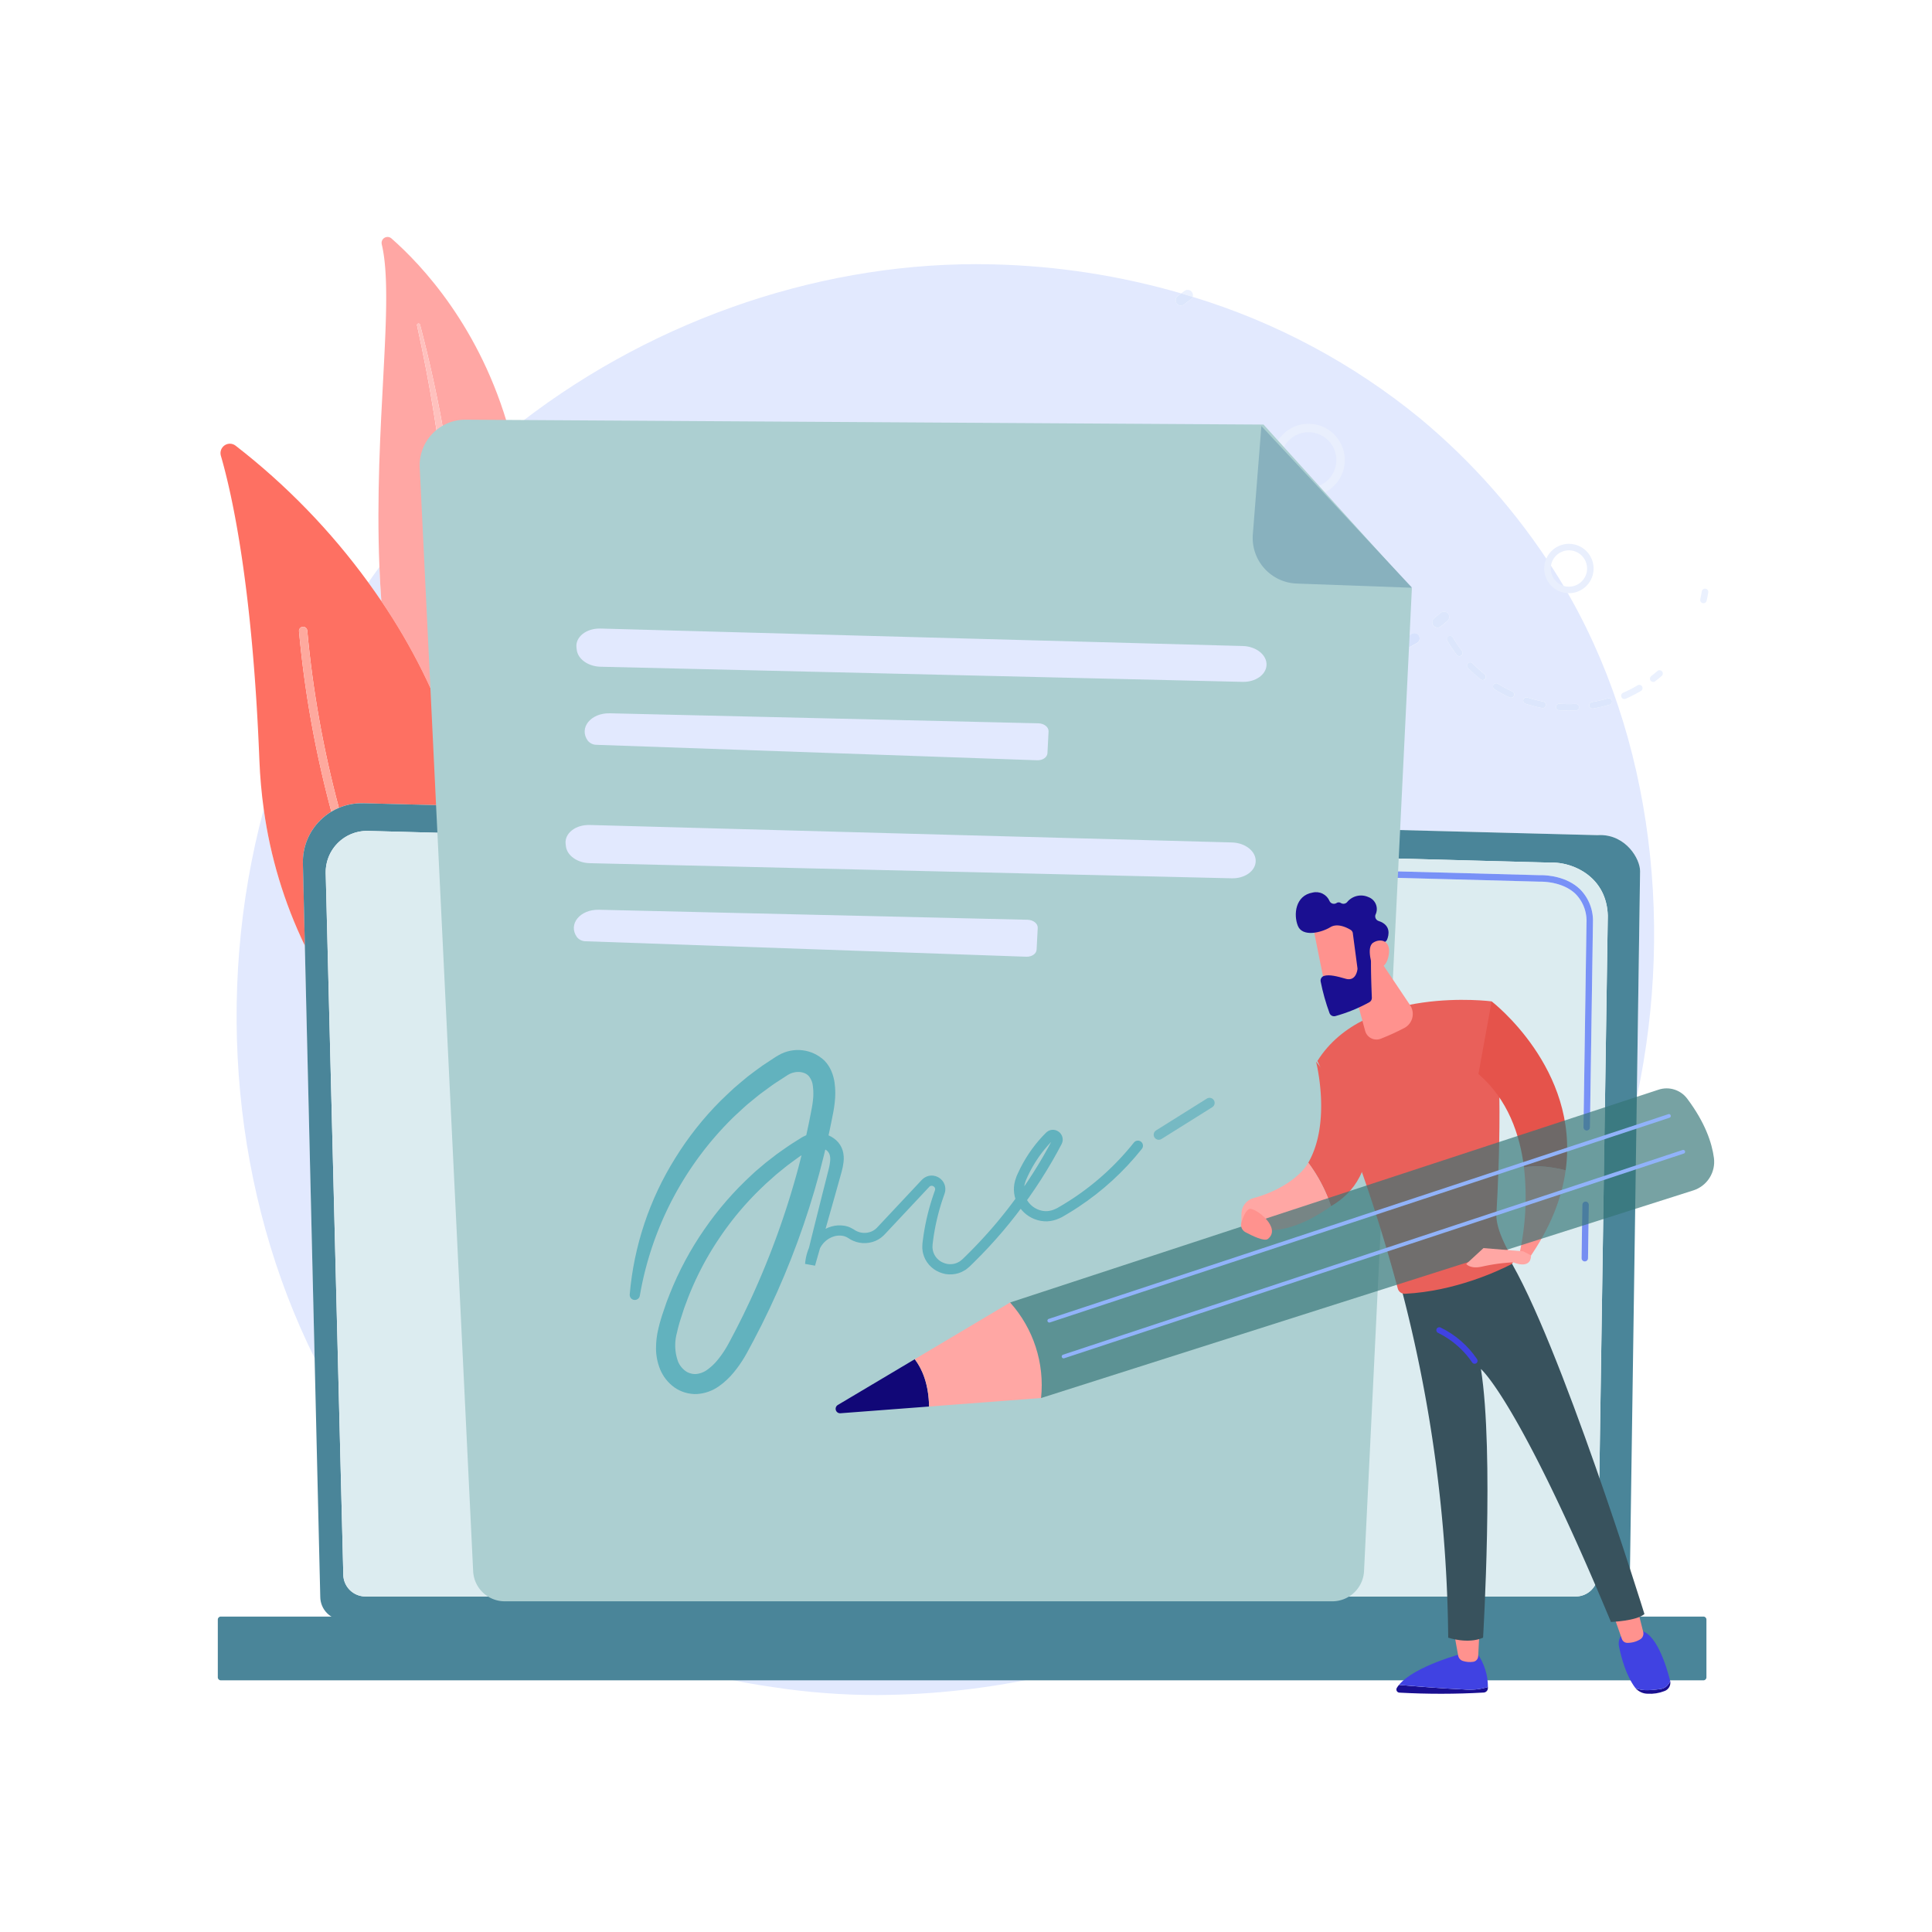 <svg xmlns="http://www.w3.org/2000/svg" xmlns:xlink="http://www.w3.org/1999/xlink" width="488.226" height="488.226" viewBox="0 0 488.226 488.226">
    <defs>
        <clipPath id="clip-path">
            <path id="path20" d="M767.86-3908.678a173.773 173.773 0 0 1-26.468-2 163 163 0 0 1-52.781-16.945H851.5a199.9 199.9 0 0 1-83.641 18.942m-142.342-85.169c-20.4-40.991-25.46-91.848-12.85-138.673a115.5 115.5 0 0 0 10.386 34.462l2.464 104.211m334.133-65.911l.828-57.121c0-3.126-3.55-9.122-10.079-9.122-.244 0-.491.007-.742.025L678.408-4133c-1.677-13.541-1.867-30.292-.029-51.292a122.782 122.782 0 0 0-3.618-43.708c33.871-27.25 76.467-42.274 117.934-42.274q2.2 0 4.381.057a185.807 185.807 0 0 1 47.432 7.329c-.3.229-.6.461-.895.693a1.337 1.337 0 0 0-.216 1.878 1.331 1.331 0 0 0 1.047.505h.084a1.331 1.331 0 0 0 .745-.287c.54-.427 1.1-.852 1.657-1.26a1.327 1.327 0 0 0 .479-.657 167.94 167.94 0 0 1 57.495 30.738 166.036 166.036 0 0 1 33.781 38.329c24.2 37.849 30.773 87.562 20.966 133.188m-19.613-99.428a.828.828 0 0 0-.829.766.824.824 0 0 0 .765.881c.836.059 1.679.09 2.521.09.6 0 1.2-.017 1.8-.047h.01a.826.826 0 0 0 .772-.865.826.826 0 0 0-.824-.784h-.042c-.571.029-1.146.044-1.72.044-.8 0-1.606-.029-2.4-.086h-.053m12.517-1.387a.809.809 0 0 0-.234.034 34.232 34.232 0 0 1-4.014.94.826.826 0 0 0-.673.954.825.825 0 0 0 .812.686h.051c.03 0 .059-.006.089-.011a36.294 36.294 0 0 0 4.206-.986.825.825 0 0 0 .554-1.027.824.824 0 0 0-.792-.588m-20.792-.229a.822.822 0 0 0-.784.569.823.823 0 0 0 .529 1.04 35.938 35.938 0 0 0 4.181 1.085.9.9 0 0 0 .161.015h.051a.827.827 0 0 0 .757-.666.824.824 0 0 0-.65-.968 34.344 34.344 0 0 1-3.989-1.037.865.865 0 0 0-.255-.04m-7.631-3.562a.826.826 0 0 0-.7.389.825.825 0 0 0 .265 1.137 35.8 35.8 0 0 0 3.8 2.06.8.8 0 0 0 .347.078.476.476 0 0 0 .053 0 .82.82 0 0 0 .7-.473.825.825 0 0 0-.4-1.1 34.09 34.09 0 0 1-3.622-1.963.808.808 0 0 0-.436-.127m-6.563-5.284a.817.817 0 0 0-.575.234.822.822 0 0 0-.016 1.166 35.984 35.984 0 0 0 3.2 2.908.812.812 0 0 0 .517.184h.052a.827.827 0 0 0 .591-.307.825.825 0 0 0-.124-1.159 34.8 34.8 0 0 1-3.049-2.775.818.818 0 0 0-.591-.25m-35.766-.283c-.045 0-.089 0-.134.006-1.422.139-2.848.219-4.252.239a1.338 1.338 0 0 0-1.317 1.354 1.337 1.337 0 0 0 1.336 1.318h.02c.869-.014 1.753-.048 2.628-.1q.92-.059 1.845-.149a1.336 1.336 0 0 0 1.2-1.458 1.338 1.338 0 0 0-1.325-1.208m-15.764-.856a1.337 1.337 0 0 0-1.307 1.061 1.337 1.337 0 0 0 1.033 1.583c1.458.307 2.947.555 4.42.735a1.241 1.241 0 0 0 .163.011h.087a1.34 1.34 0 0 0 1.24-1.17 1.336 1.336 0 0 0-1.162-1.49c-1.4-.173-2.813-.407-4.2-.7a1.316 1.316 0 0 0-.276-.029m26.97-1.494a1.286 1.286 0 0 0-.416.067c-1.342.439-2.722.827-4.1 1.155a1.334 1.334 0 0 0-.992 1.606 1.337 1.337 0 0 0 1.3 1.029.617.617 0 0 0 .084 0 1.4 1.4 0 0 0 .225-.032c1.45-.344 2.9-.754 4.315-1.216a1.338 1.338 0 0 0 .854-1.685 1.34 1.34 0 0 0-1.27-.921m-37.836-2.087a1.339 1.339 0 0 0-1.216.782 1.336 1.336 0 0 0 .659 1.77c1.357.62 2.752 1.189 4.151 1.69a1.351 1.351 0 0 0 .451.078h.084a1.334 1.334 0 0 0 1.172-.88 1.336 1.336 0 0 0-.807-1.709c-1.328-.477-2.653-1.017-3.941-1.605a1.323 1.323 0 0 0-.554-.122m57.289-1.986a.823.823 0 0 0-.416.112.825.825 0 0 0-.295 1.129 35.557 35.557 0 0 0 2.4 3.592.824.824 0 0 0 .657.324h.053a.814.814 0 0 0 .446-.168.824.824 0 0 0 .158-1.155 33.665 33.665 0 0 1-2.294-3.424.826.826 0 0 0-.713-.409m-9.034-.675a1.318 1.318 0 0 0-.684.19c-1.213.724-2.473 1.407-3.744 2.026a1.336 1.336 0 0 0-.615 1.787 1.337 1.337 0 0 0 1.2.75h.084a1.365 1.365 0 0 0 .5-.132c1.337-.655 2.663-1.373 3.941-2.137a1.336 1.336 0 0 0 .462-1.831 1.337 1.337 0 0 0-1.147-.651m-58.082-3.211a1.334 1.334 0 0 0-1.066.531 1.335 1.335 0 0 0 .258 1.871c1.186.9 2.424 1.757 3.682 2.554a1.333 1.333 0 0 0 .713.207h.084a1.334 1.334 0 0 0 1.045-.619 1.336 1.336 0 0 0-.413-1.844c-1.195-.756-2.371-1.572-3.5-2.426a1.32 1.32 0 0 0-.805-.273m65.575-2.231a1.337 1.337 0 0 0-.878.328c-.522.458-1.059.907-1.595 1.337a1.334 1.334 0 0 0-.207 1.876 1.333 1.333 0 0 0 1.042.5h.086a1.345 1.345 0 0 0 .75-.291c.564-.453 1.129-.927 1.68-1.407a1.335 1.335 0 0 0 .128-1.884 1.33 1.33 0 0 0-1.007-.458m-73.893-5.642a1.325 1.325 0 0 0-.862.317 1.338 1.338 0 0 0-.157 1.884c.962 1.131 1.983 2.242 3.039 3.294a1.332 1.332 0 0 0 .943.39h.084a1.331 1.331 0 0 0 .861-.39 1.335 1.335 0 0 0 0-1.889c-1-1-1.974-2.054-2.887-3.132a1.334 1.334 0 0 0-1.02-.473m-6.394-9.5a1.337 1.337 0 0 0-.617.151 1.336 1.336 0 0 0-.565 1.8c.688 1.318 1.442 2.625 2.242 3.882a1.331 1.331 0 0 0 1.128.619h.086a1.326 1.326 0 0 0 .63-.207 1.334 1.334 0 0 0 .41-1.842c-.759-1.2-1.475-2.436-2.129-3.687a1.334 1.334 0 0 0-1.186-.717m-4.144-10.679a1.316 1.316 0 0 0-.342.046 1.335 1.335 0 0 0-.949 1.634c.381 1.439.83 2.88 1.33 4.278a1.337 1.337 0 0 0 1.258.886h.084a1.469 1.469 0 0 0 .366-.075 1.337 1.337 0 0 0 .808-1.708c-.476-1.33-.9-2.7-1.265-4.064a1.337 1.337 0 0 0-1.291-.994m-1.712-11.321h-.057a1.321 1.321 0 0 0-1.279 1.39c.016.4.037.789.062 1.183.068 1.092.172 2.2.309 3.283a1.337 1.337 0 0 0 1.324 1.171h.084l.083-.009a1.335 1.335 0 0 0 1.159-1.491c-.129-1.034-.228-2.083-.293-3.121q-.036-.564-.059-1.125a1.335 1.335 0 0 0-1.333-1.281m.434-9.219a1.335 1.335 0 0 0-1.32 1.155c-.1.722-.186 1.455-.254 2.175a1.334 1.334 0 0 0 1.2 1.458 1.026 1.026 0 0 0 .128.005h.087a1.336 1.336 0 0 0 1.244-1.2c.066-.687.146-1.382.241-2.068a1.335 1.335 0 0 0-1.141-1.5 1.143 1.143 0 0 0-.186-.014M642.385-4185.1q-1.632-2.419-3.3-4.706 1.381-1.989 2.809-3.93.173 4.282.487 8.635" transform="translate(-605.81 4270.27)"/>
        </clipPath>
        <clipPath id="clip-path-2">
            <path id="path36" d="M1005.693-4195.834l-12.661-.327a84.932 84.932 0 0 1-1.505-9.467c-.771-7.393-.791-14.908-.846-22.443s-.182-15.111-.61-22.67q-.306-5.666-.815-11.32c-.159-1.885-.354-3.766-.546-5.648q-.315-2.818-.666-5.633-1.434-11.254-3.56-22.395c-1.455-7.415-3.105-14.791-5.037-22.086a.39.39 0 0 0-.377-.292.326.326 0 0 0-.1.015.389.389 0 0 0-.282.459c1.6 7.362 3.057 14.749 4.24 22.183q1.833 11.134 2.981 22.359c.734 7.479 1.327 14.973 1.6 22.479.308 7.507.293 15.017.252 22.557 0 5.659-.023 11.35.277 17.059a153.116 153.116 0 0 0-18.367-36.963q-.318-4.346-.487-8.635c-1.443-35.619 3.96-67.382.584-81.542a1.5 1.5 0 0 1 1.479-1.845 1.477 1.477 0 0 1 .982.379c7.6 6.661 22.552 22.49 29.815 48.776a122.773 122.773 0 0 1 3.618 43.707c-1.838 21-1.648 37.752.029 51.293" transform="translate(-968.934 4339.989)"/>
        </clipPath>
        <clipPath id="clip-path-3">
            <path id="path52" d="M1082.011-3996.409l-.885-.022a144.886 144.886 0 0 0-4.108-14.821c-.3-5.71-.276-11.4-.277-17.059.041-7.541.056-15.051-.252-22.557-.275-7.506-.868-15-1.6-22.479q-1.144-11.218-2.981-22.359c-1.184-7.433-2.639-14.821-4.24-22.183a.389.389 0 0 1 .282-.459.325.325 0 0 1 .1-.014.391.391 0 0 1 .377.291c1.932 7.3 3.583 14.672 5.038 22.087q2.128 11.131 3.559 22.394.354 2.815.666 5.633c.192 1.882.387 3.764.546 5.648q.509 5.651.815 11.321c.429 7.557.546 15.131.611 22.669s.076 15.051.846 22.444a84.857 84.857 0 0 0 1.505 9.466" transform="translate(-1067.657 4118.362)"/>
        </clipPath>
        <clipPath id="clip-path-4">
            <path id="path68" d="M585.828-3683.773a115.5 115.5 0 0 1-10.386-34.463c-.558-4-.937-8.156-1.106-12.477-1.693-43.2-6.717-66.46-9.729-76.863a2.379 2.379 0 0 1 2.291-3.041 2.337 2.337 0 0 1 1.432.5 170.58 170.58 0 0 1 33.535 34.571q1.662 2.286 3.3 4.7a153.111 153.111 0 0 1 18.366 36.963 144.949 144.949 0 0 1 4.108 14.821l-27.042-.7c-.129 0-.257-.005-.386-.005a14.885 14.885 0 0 0-5.777 1.167 267.308 267.308 0 0 1-7.992-44.784 1.049 1.049 0 0 0-1.045-.962.788.788 0 0 0-.089 0 1.05 1.05 0 0 0-.957 1.134 269.924 269.924 0 0 0 8.172 45.58 14.875 14.875 0 0 0-2.818 2.2 14.854 14.854 0 0 0-4.365 10.871l.491 20.78" transform="translate(-564.507 3810.617)"/>
        </clipPath>
        <clipPath id="clip-path-5">
            <path id="path84" d="M773.67-3295.06a269.949 269.949 0 0 1-8.172-45.58 1.051 1.051 0 0 1 .957-1.135h.089a1.049 1.049 0 0 1 1.045.962 267.317 267.317 0 0 0 7.992 44.784 14.6 14.6 0 0 0-1.912.973" transform="translate(-765.495 3341.779)"/>
        </clipPath>
        <clipPath id="clip-path-6">
            <path id="path100" d="M1104.873-2683.683H785.8a5.915 5.915 0 0 1-5.9-5.894l-1.427-60.333L776-2854.121l-.491-20.779a14.853 14.853 0 0 1 4.365-10.871 14.853 14.853 0 0 1 2.818-2.2 14.776 14.776 0 0 1 1.912-.973 14.884 14.884 0 0 1 5.777-1.167h.386l27.042.7.885.022 12.661.328 271.249 7.018c.251-.018.5-.025.742-.025 6.528 0 10.079 6 10.079 9.122l-.828 57.122-1.828 126.243a5.915 5.915 0 0 1-5.9 5.895M791.717-2883.12a10.445 10.445 0 0 0-7.373 3.049 10.443 10.443 0 0 0-3.069 7.648l4.445 177.189a5.6 5.6 0 0 0 5.582 5.583h305.875a5.6 5.6 0 0 0 5.583-5.583l2.505-166.46c-.287-9.741-8.6-13.414-13.952-13.414-.153 0-.3 0-.448.009L792-2883.116h-.28" transform="translate(-775.509 2890.113)"/>
        </clipPath>
        <clipPath id="clip-path-7">
            <path id="path116" d="M1149.809-2625.791H843.934a5.6 5.6 0 0 1-5.582-5.582l-4.445-177.189a10.442 10.442 0 0 1 3.068-7.648 10.446 10.446 0 0 1 7.373-3.049h.28l298.869 8.019c.147-.007.3-.01.449-.01 5.354 0 13.665 3.673 13.952 13.414l-2.506 166.46a5.6 5.6 0 0 1-5.583 5.582m2.475-99.8a.819.819 0 0 0-.819.806l-.2 13.5a.818.818 0 0 0 .805.831h.013a.818.818 0 0 0 .817-.806l.2-13.5a.818.818 0 0 0-.805-.831h-.012m-11.319-80.841c1.159 0 5.756.2 8.776 3.09a9.707 9.707 0 0 1 2.771 7.271l-.759 51.7a.82.82 0 0 0 .807.831h.012a.818.818 0 0 0 .817-.806l.759-51.72a11.293 11.293 0 0 0-3.276-8.462c-3.4-3.255-8.3-3.548-9.791-3.548-.192 0-.326.005-.395.009l-95.467-2.562h-.07a.788.788 0 0 0-.771.8.817.817 0 0 0 .8.838l95.525 2.562h.265" transform="translate(-833.904 2819.26)"/>
        </clipPath>
        <clipPath id="clip-path-8">
            <path id="path132" d="M4050.234-1855.06h-.012a.818.818 0 0 1-.806-.83l.2-13.5a.819.819 0 0 1 .819-.806h.012a.816.816 0 0 1 .8.83l-.2 13.5a.819.819 0 0 1-.817.805" transform="translate(-4049.416 1870.196)"/>
        </clipPath>
        <clipPath id="clip-path-9">
            <path id="path148" d="M3074.622-2664.688h-.012a.819.819 0 0 1-.806-.831l.759-51.7a9.709 9.709 0 0 0-2.772-7.271c-3.02-2.895-7.616-3.09-8.775-3.09h-.265l-95.525-2.562a.815.815 0 0 1-.8-.838.788.788 0 0 1 .771-.8h.069l95.468 2.561c.068 0 .2-.009.395-.009 1.487 0 6.395.293 9.791 3.548a11.294 11.294 0 0 1 3.275 8.462l-.759 51.72a.818.818 0 0 1-.817.806" transform="translate(-2966.43 2731.779)"/>
        </clipPath>
        <clipPath id="clip-path-10">
            <path id="path164" d="M558.428-791.487H933.12a.747.747 0 0 0 .745-.744v-14.623a.748.748 0 0 0-.745-.745H558.428a.747.747 0 0 0-.744.745v14.623a.746.746 0 0 0 .744.744z" transform="translate(-557.684 807.598)"/>
        </clipPath>
        <clipPath id="clip-path-11">
            <path id="path184" d="M3011.42-4192.366a1.326 1.326 0 0 1-1.047-.506 1.334 1.334 0 0 1 .216-1.876c.293-.232.594-.465.895-.694q1.439.419 2.9.87a1.327 1.327 0 0 1-.479.656c-.561.408-1.118.832-1.657 1.26a1.333 1.333 0 0 1-.746.288h-.083" transform="translate(-3010.083 4195.442)"/>
        </clipPath>
        <clipPath id="clip-path-12">
            <path id="path200" d="M2814.1-3845.649a.931.931 0 0 1-.127-.007 1.335 1.335 0 0 1-1.2-1.457c.069-.721.154-1.455.254-2.177a1.333 1.333 0 0 1 1.32-1.154 1.315 1.315 0 0 1 .185.013 1.337 1.337 0 0 1 1.142 1.506c-.1.685-.175 1.381-.241 2.066a1.337 1.337 0 0 1-1.244 1.206h-.087" transform="translate(-2812.769 3850.444)"/>
        </clipPath>
        <clipPath id="clip-path-13">
            <path id="path216" d="M2864.828-3704.444a1.336 1.336 0 0 1-1.335-1.317 1.337 1.337 0 0 1 1.317-1.354c1.4-.021 2.829-.1 4.251-.239.045 0 .09-.007.134-.007a1.337 1.337 0 0 1 1.325 1.207 1.337 1.337 0 0 1-1.2 1.459q-.925.091-1.845.148c-.875.056-1.76.09-2.628.1h-.02m-7.086-.384a1.333 1.333 0 0 1-.164-.011c-1.473-.181-2.961-.429-4.42-.735a1.338 1.338 0 0 1-1.033-1.583 1.338 1.338 0 0 1 1.307-1.061 1.279 1.279 0 0 1 .276.029c1.384.292 2.8.526 4.2.7a1.336 1.336 0 0 1 1.162 1.49 1.337 1.337 0 0 1-1.239 1.169h-.087m18.451-1.026a1.337 1.337 0 0 1-1.3-1.028 1.336 1.336 0 0 1 .993-1.607c1.378-.328 2.757-.716 4.1-1.155a1.314 1.314 0 0 1 .416-.067 1.337 1.337 0 0 1 1.27.921 1.336 1.336 0 0 1-.854 1.684c-1.413.463-2.865.873-4.314 1.216a1.4 1.4 0 0 1-.225.033h-.084m-29.582-1.625a1.33 1.33 0 0 1-.452-.079c-1.4-.5-2.793-1.07-4.15-1.69a1.336 1.336 0 0 1-.66-1.77 1.338 1.338 0 0 1 1.216-.782 1.327 1.327 0 0 1 .554.122c1.288.589 2.613 1.128 3.941 1.6a1.336 1.336 0 0 1 .806 1.709 1.338 1.338 0 0 1-1.172.882h-.084m40.369-2.228a1.337 1.337 0 0 1-1.2-.75 1.336 1.336 0 0 1 .615-1.787c1.271-.62 2.53-1.3 3.744-2.026a1.315 1.315 0 0 1 .685-.189 1.338 1.338 0 0 1 1.147.649 1.337 1.337 0 0 1-.462 1.833c-1.278.763-2.6 1.481-3.941 2.136a1.377 1.377 0 0 1-.5.133h-.084m-50.653-2.8a1.33 1.33 0 0 1-.713-.207c-1.258-.8-2.5-1.657-3.683-2.554a1.335 1.335 0 0 1-.258-1.872 1.335 1.335 0 0 1 1.066-.53 1.324 1.324 0 0 1 .806.272c1.126.853 2.3 1.668 3.5 2.427a1.337 1.337 0 0 1 .414 1.844 1.331 1.331 0 0 1-1.046.617.791.791 0 0 1-.084 0m-8.942-7.151a1.333 1.333 0 0 1-.943-.389c-1.055-1.054-2.077-2.163-3.039-3.3a1.336 1.336 0 0 1 .157-1.883 1.327 1.327 0 0 1 .862-.317 1.331 1.331 0 0 1 1.02.473c.914 1.078 1.885 2.132 2.888 3.132a1.335 1.335 0 0 1 0 1.888 1.326 1.326 0 0 1-.861.39.819.819 0 0 1-.085 0m-7.169-8.93a1.333 1.333 0 0 1-1.128-.62c-.8-1.257-1.554-2.564-2.242-3.882a1.336 1.336 0 0 1 .564-1.8 1.337 1.337 0 0 1 .617-.151 1.335 1.335 0 0 1 1.186.717c.654 1.253 1.37 2.493 2.13 3.687a1.337 1.337 0 0 1-.411 1.844 1.348 1.348 0 0 1-.631.206h-.085m-5.035-10.291a1.338 1.338 0 0 1-1.258-.885c-.5-1.4-.949-2.839-1.33-4.278a1.336 1.336 0 0 1 .949-1.635 1.331 1.331 0 0 1 .342-.045 1.336 1.336 0 0 1 1.291.994c.363 1.368.788 2.735 1.265 4.064a1.336 1.336 0 0 1-.809 1.708 1.374 1.374 0 0 1-.365.075.8.8 0 0 1-.084 0m-2.651-11.137a1.336 1.336 0 0 1-1.323-1.171c-.137-1.085-.241-2.191-.31-3.283q-.037-.591-.062-1.182a1.321 1.321 0 0 1 1.279-1.39h.057a1.336 1.336 0 0 1 1.333 1.28q.023.56.06 1.125c.065 1.037.164 2.086.293 3.121a1.335 1.335 0 0 1-1.159 1.49l-.083.008h-.084" transform="translate(-2810.834 3757.044)"/>
        </clipPath>
        <clipPath id="clip-path-14">
            <path id="path232" d="M3668.391-3376.684a1.332 1.332 0 0 1-1.042-.5 1.335 1.335 0 0 1 .206-1.876c.536-.43 1.072-.878 1.6-1.335a1.329 1.329 0 0 1 .877-.329 1.332 1.332 0 0 1 1.007.458 1.336 1.336 0 0 1-.127 1.885c-.552.48-1.117.953-1.681 1.405a1.331 1.331 0 0 1-.75.291h-.086" transform="translate(-3667.056 3380.725)"/>
        </clipPath>
        <clipPath id="clip-path-15">
            <path id="path250" d="M3262.187-3857.84a6.973 6.973 0 0 0-2.461 4.781 7.03 7.03 0 0 0 6.417 7.582 7.031 7.031 0 0 0 7.583-6.418 7.034 7.034 0 0 0-6.418-7.583 7.352 7.352 0 0 0-1.042-.01 6.975 6.975 0 0 0-4.079 1.648zm3.78 14.493a9.173 9.173 0 0 1-8.372-9.89 9.1 9.1 0 0 1 3.211-6.233 9.088 9.088 0 0 1 6.678-2.137 9.172 9.172 0 0 1 8.371 9.889 9.174 9.174 0 0 1-8.543 8.384 9.382 9.382 0 0 1-1.345-.013z" transform="translate(-3257.563 3861.64)"/>
        </clipPath>
        <clipPath id="clip-path-16">
            <path id="path266" d="M3144.519-3953.333a22.784 22.784 0 0 0 2.3-.263c.241-.04.481-.083.723-.131a22.645 22.645 0 0 0 3.47-.983.376.376 0 0 0 .046-.017l.13-.048.252-.1a.535.535 0 0 0 .337-.531.536.536 0 0 0-.037-.163.535.535 0 0 0-.692-.3 21.489 21.489 0 0 1-4.4 1.219 21.46 21.46 0 0 1-19.493-6.859 21.334 21.334 0 0 1-5.187-10.8 21.81 21.81 0 0 1-.251-2.193 21.3 21.3 0 0 1 3.971-13.8 21.31 21.31 0 0 1 13.94-8.683 21.482 21.482 0 0 1 24.681 17.66 21.312 21.312 0 0 1 .247 2.166 21.367 21.367 0 0 1-1.445 9.2.545.545 0 0 0-.037.231.537.537 0 0 0 .338.463.534.534 0 0 0 .692-.3 22.434 22.434 0 0 0 1.518-9.661 22.5 22.5 0 0 0-.259-2.274 22.556 22.556 0 0 0-25.911-18.54 22.379 22.379 0 0 0-14.635 9.116 22.367 22.367 0 0 0-4.166 14.492 22.731 22.731 0 0 0 .264 2.3 22.376 22.376 0 0 0 9.115 14.636 22.36 22.36 0 0 0 14.489 4.163z" transform="translate(-3120.601 3998.35)"/>
        </clipPath>
        <clipPath id="clip-path-17">
            <path id="path286" d="M3911.53-3157.813c-.842 0-1.686-.031-2.521-.09a.823.823 0 0 1-.764-.88.827.827 0 0 1 .829-.767h.053c.793.057 1.6.086 2.4.086.574 0 1.149-.015 1.72-.043a.309.309 0 0 1 .042 0 .827.827 0 0 1 .824.784.828.828 0 0 1-.772.866h-.011q-.9.045-1.8.046m5.952-.511a.824.824 0 0 1-.812-.686.824.824 0 0 1 .672-.953 34.69 34.69 0 0 0 4.013-.941.8.8 0 0 1 .235-.034.825.825 0 0 1 .792.588.824.824 0 0 1-.554 1.026 35.989 35.989 0 0 1-4.206.987c-.03.005-.059.007-.089.011h-.051m-12.6-.131a.874.874 0 0 1-.161-.016 35.742 35.742 0 0 1-4.181-1.085.824.824 0 0 1-.529-1.04.821.821 0 0 1 .784-.569.9.9 0 0 1 .255.039 34.067 34.067 0 0 0 3.988 1.038.825.825 0 0 1 .65.968.824.824 0 0 1-.757.665.446.446 0 0 1-.051 0" transform="translate(-3899.973 3161.166)"/>
        </clipPath>
        <clipPath id="clip-path-18">
            <path id="path304" d="M3720.644-3303.1a.824.824 0 0 1-.348-.078 35.65 35.65 0 0 1-3.8-2.06.827.827 0 0 1-.265-1.137.827.827 0 0 1 .7-.389.811.811 0 0 1 .436.126 34.019 34.019 0 0 0 3.622 1.963.825.825 0 0 1 .4 1.1.823.823 0 0 1-.7.473.486.486 0 0 1-.053 0m-7.148-4.456a.809.809 0 0 1-.517-.184 36.089 36.089 0 0 1-3.2-2.908.823.823 0 0 1 .016-1.166.817.817 0 0 1 .576-.234.817.817 0 0 1 .59.25 34.8 34.8 0 0 0 3.049 2.773.826.826 0 0 1 .124 1.161.823.823 0 0 1-.591.305.446.446 0 0 1-.051 0m-5.878-6.041a.82.82 0 0 1-.656-.325 35.439 35.439 0 0 1-2.4-3.592.826.826 0 0 1 .295-1.128.827.827 0 0 1 .417-.113.827.827 0 0 1 .713.409 33.674 33.674 0 0 0 2.294 3.424.826.826 0 0 1-.158 1.156.818.818 0 0 1-.446.167h-.053" transform="translate(-3704.445 3318.752)"/>
        </clipPath>
        <clipPath id="clip-path-19">
            <path id="path324" d="M3955.448-3548.4a4.559 4.559 0 0 0 1.071 3.346 4.568 4.568 0 0 0 3.123 1.61 4.575 4.575 0 0 0 3.347-1.071 4.568 4.568 0 0 0 1.609-3.125 4.6 4.6 0 0 0-4.194-4.955 4.454 4.454 0 0 0-.675-.006 4.6 4.6 0 0 0-4.281 4.201zm4.059 6.6a6.188 6.188 0 0 1-4.247-2.187 6.193 6.193 0 0 1-1.458-4.55 6.251 6.251 0 0 1 6.737-5.7 6.248 6.248 0 0 1 5.7 6.736 6.2 6.2 0 0 1-2.187 4.247 6.193 6.193 0 0 1-3.623 1.465 6.161 6.161 0 0 1-.922-.011z" transform="translate(-3953.781 3554.256)"/>
        </clipPath>
        <clipPath id="clip-path-20">
            <path id="path360" d="M1481.854-3337.368c27.946.785 135.225 3.683 162.314 4.414 3.418.092 6.134 2.285 6 4.84-.125 2.433-2.8 4.3-6.051 4.22l-162.241-3.822c-3.125-.074-5.732-1.92-6.014-4.257l-.073-.592c-.319-2.673 2.492-4.903 6.065-4.803z" transform="translate(-1475.767 3337.371)"/>
        </clipPath>
        <clipPath id="clip-path-21">
            <path id="path376" d="M1497.728-3113.463a2.856 2.856 0 0 0 2.215 1.055l111.338 3.905c1.4.05 2.559-.747 2.612-1.793l.283-5.488c.055-1.09-1.109-2.025-2.567-2.059l-108.3-2.531c-4.822-.112-7.891 3.686-5.581 6.911z" transform="translate(-1496.944 3120.377)"/>
        </clipPath>
        <clipPath id="clip-path-22">
            <path id="path392" d="M1454.121-2834.409c27.946.784 135.225 3.682 162.314 4.414 3.417.092 6.132 2.285 6 4.84-.125 2.433-2.8 4.3-6.052 4.22l-162.24-3.822c-3.126-.074-5.733-1.92-6.016-4.257l-.071-.592c-.323-2.674 2.489-4.9 6.061-4.8z" transform="translate(-1448.034 2834.412)"/>
        </clipPath>
        <clipPath id="clip-path-23">
            <path id="path408" d="M1469.993-2610.5a2.858 2.858 0 0 0 2.215 1.054l111.336 3.906c1.4.05 2.559-.747 2.613-1.793l.282-5.488c.057-1.091-1.109-2.025-2.568-2.06l-108.3-2.53c-4.82-.117-7.887 3.681-5.578 6.911z" transform="translate(-1469.209 2617.418)"/>
        </clipPath>
        <clipPath id="clip-path-24">
            <path id="path424" d="M1612.311-2196.355a77.458 77.458 0 0 1 11.527-34.469 80.139 80.139 0 0 1 11.432-14.447c1.121-1.059 2.215-2.148 3.362-3.18 1.18-.992 2.333-2.023 3.541-2.985 1.236-.926 2.457-1.875 3.727-2.757l1.937-1.277.969-.637.486-.319c.175-.11.41-.25.621-.362a9.739 9.739 0 0 1 11.589 1.348 8.711 8.711 0 0 1 1.779 2.693 10.2 10.2 0 0 1 .485 1.417 11.481 11.481 0 0 1 .3 1.394 19.631 19.631 0 0 1 .038 5.2c-.087.824-.221 1.633-.366 2.421l-.442 2.225c-.284 1.486-.616 2.962-.939 4.44-.653 2.953-1.392 5.888-2.169 8.812a204.24 204.24 0 0 1-12.513 34.017l-1.981 4.08c-.694 1.343-1.369 2.7-2.077 4.032l-1.074 2-.537 1-.591 1.042a30.513 30.513 0 0 1-2.8 4.014 18.815 18.815 0 0 1-3.785 3.532 10.745 10.745 0 0 1-5.465 1.948 7.456 7.456 0 0 1-1.55-.057 8.374 8.374 0 0 1-1.5-.314 8.818 8.818 0 0 1-2.745-1.326 10.566 10.566 0 0 1-3.581-4.55 14.185 14.185 0 0 1-1.036-5.29 21.2 21.2 0 0 1 .6-5 43.62 43.62 0 0 1 1.329-4.507l.744-2.185.837-2.149a80.719 80.719 0 0 1 8.684-16.2 81.416 81.416 0 0 1 12.034-13.841l.84-.783.875-.744 1.754-1.482c.6-.479 1.209-.937 1.813-1.407s1.2-.945 1.84-1.372c1.254-.877 2.5-1.771 3.8-2.563l.97-.613.485-.305c.086-.053.149-.1.254-.158l.32-.178a7.715 7.715 0 0 1 2.782-.86 7.08 7.08 0 0 1 5.545 1.725 5.752 5.752 0 0 1 1.683 2.678 7.382 7.382 0 0 1 .2 2.869 16.01 16.01 0 0 1-.483 2.452l-.608 2.177-1.21 4.311c-1.6 5.75-3.266 11.484-4.9 17.229v.013l-2.52-.452a13.2 13.2 0 0 1 1.774-5.636 9.268 9.268 0 0 1 2.041-2.346 8.035 8.035 0 0 1 2.822-1.46 7.424 7.424 0 0 1 3.218-.209 6.094 6.094 0 0 1 1.608.484 6.242 6.242 0 0 1 .751.4l.508.32a4.6 4.6 0 0 0 4.04.267 4.154 4.154 0 0 0 .891-.512 3.916 3.916 0 0 0 .392-.337l.192-.186.229-.246 1.837-1.959 3.675-3.919 3.674-3.919 1.837-1.959a3.546 3.546 0 0 1 1.82-1.037 3.4 3.4 0 0 1 2.1.237 3.531 3.531 0 0 1 1.565 1.377 3.32 3.32 0 0 1 .456 2.09 2.34 2.34 0 0 1-.095.514c-.042.157-.1.362-.132.437l-.22.619-.417 1.245c-.539 1.665-.995 3.357-1.376 5.065s-.678 3.437-.894 5.173c-.024.213-.057.442-.074.644l-.016.53a1.919 1.919 0 0 0 .034.521 2.643 2.643 0 0 0 .083.51 4.288 4.288 0 0 0 .946 1.809 4.4 4.4 0 0 0 1.7 1.2 5.1 5.1 0 0 0 1 .3 5.005 5.005 0 0 0 1.038.04 4.065 4.065 0 0 0 1.949-.623l.228-.127.2-.169.416-.338.949-.93q3.79-3.724 7.24-7.776a119.142 119.142 0 0 0 12.233-17.346l1.3-2.316.629-1.171.315-.584.078-.146v-.008s-.007.012 0 .027c0 .1.04.118.028.109a.1.1 0 0 0 .059.009c.04-.009.092-.019.091-.026h-.005l-.113.116-.226.229c-.151.151-.3.308-.446.466-.3.311-.58.635-.863.957a32.15 32.15 0 0 0-3.044 4.165q-.673 1.1-1.263 2.253c-.193.384-.383.771-.562 1.163l-.263.589-.13.3-.086.264a5.43 5.43 0 0 0 .116 4.233 5.7 5.7 0 0 0 3.12 2.917 5.531 5.531 0 0 0 2.119.378 5.717 5.717 0 0 0 2.1-.524l.505-.231.57-.33c.378-.224.762-.437 1.134-.671.751-.454 1.493-.926 2.227-1.408a66.819 66.819 0 0 0 15.485-14.173 1.284 1.284 0 0 1 1.806-.208 1.285 1.285 0 0 1 .207 1.805 69.377 69.377 0 0 1-16.083 14.722c-.763.5-1.531.991-2.313 1.462-.386.244-.784.464-1.178.7l-.592.345-.712.336a8.282 8.282 0 0 1-3.074.751 8.11 8.11 0 0 1-3.132-.55 8.264 8.264 0 0 1-4.527-4.235 8.023 8.023 0 0 1-.191-6.209l.128-.373.141-.318.284-.637c.194-.422.4-.839.607-1.254q.635-1.241 1.364-2.432a34.638 34.638 0 0 1 3.289-4.5c.306-.35.614-.7.935-1.037q.237-.256.483-.5l.245-.248.123-.124c.079-.072.167-.146.254-.216a2.373 2.373 0 0 1 1.324-.5 2.5 2.5 0 0 1 1.345.317 2.474 2.474 0 0 1 1.275 2.324 2.41 2.41 0 0 1-.155.681c-.04.1-.088.213-.129.3l-.081.149-.321.6-.642 1.2-1.331 2.366a121.76 121.76 0 0 1-12.5 17.727q-3.518 4.137-7.4 7.944l-.97.95-.621.516-.317.253-.354.209a6.607 6.607 0 0 1-3.111.989 7.507 7.507 0 0 1-1.639-.069 7.714 7.714 0 0 1-1.562-.464 6.964 6.964 0 0 1-2.639-1.878 6.839 6.839 0 0 1-1.515-2.9 5.01 5.01 0 0 1-.137-.811 3.78 3.78 0 0 1-.052-.815l.03-.812.08-.691q.338-2.725.934-5.41c.4-1.787.875-3.557 1.439-5.3l.436-1.3.23-.648a1.329 1.329 0 0 0 .059-.2.353.353 0 0 0 .029-.144.745.745 0 0 0-.1-.487.981.981 0 0 0-.426-.367.819.819 0 0 0-.987.217l-1.837 1.96-3.674 3.918-3.674 3.919-1.837 1.959-.23.245-.287.285a6.676 6.676 0 0 1-.627.535 6.686 6.686 0 0 1-1.43.822 7.17 7.17 0 0 1-6.31-.395l-.629-.393a3.578 3.578 0 0 0-.43-.23 3.529 3.529 0 0 0-.956-.287 4.889 4.889 0 0 0-2.1.144 5.857 5.857 0 0 0-3.381 2.683 10.7 10.7 0 0 0-1.4 4.53l-2.521-.452v-.013c1.445-5.793 2.855-11.6 4.331-17.38l1.1-4.342.541-2.151a12.784 12.784 0 0 0 .337-1.945 4 4 0 0 0-.13-1.567 2.248 2.248 0 0 0-.7-1.037 3.511 3.511 0 0 0-2.781-.751 4.046 4.046 0 0 0-1.457.5l-.166.1-.217.142-.454.3-.908.608c-1.225.784-2.383 1.668-3.554 2.532-.595.42-1.148.9-1.715 1.35s-1.133.912-1.689 1.382l-1.627 1.453-.816.724-.785.756a77.184 77.184 0 0 0-11.2 13.312 76.278 76.278 0 0 0-7.959 15.431l-.756 2.035-.665 2.066a39.215 39.215 0 0 0-1.142 4.1 11.988 11.988 0 0 0 .3 7.309 5.592 5.592 0 0 0 1.909 2.378 3.762 3.762 0 0 0 1.278.583 3.9 3.9 0 0 0 1.369.145 5.667 5.667 0 0 0 2.833-1.093 13.772 13.772 0 0 0 2.706-2.595 25.243 25.243 0 0 0 2.287-3.348l.505-.909.515-.978 1.03-1.956c.679-1.306 1.327-2.63 1.991-3.945l1.9-3.992a208.216 208.216 0 0 0 12.027-33.188c.748-2.85 1.459-5.706 2.087-8.584.312-1.438.63-2.875.9-4.323l.424-2.166c.123-.68.231-1.345.3-2.005a14.271 14.271 0 0 0-.016-3.731 4.613 4.613 0 0 0-1.066-2.52 2.9 2.9 0 0 0-.933-.654 4.319 4.319 0 0 0-1.29-.326 5.075 5.075 0 0 0-2.8.61c-.119.063-.205.112-.346.2l-.453.295-.9.588-1.81 1.174c-1.191.807-2.32 1.7-3.5 2.533-1.144.874-2.237 1.815-3.361 2.717-1.091.942-2.132 1.943-3.2 2.91a82.033 82.033 0 0 0-11.135 13.273 82.674 82.674 0 0 0-12.928 32.234 1.287 1.287 0 0 1-1.483 1.054 1.294 1.294 0 0 1-1.068-1.399z" class="cls-1" transform="translate(-1612.308 2258.092)"/>
        </clipPath>
        <clipPath id="clip-path-25">
            <path id="path440" d="M2955.159-2125.259a1.286 1.286 0 0 1-1.09-.6 1.286 1.286 0 0 1 .407-1.771l12.835-8.041a1.283 1.283 0 0 1 1.771.407 1.283 1.283 0 0 1-.407 1.77l-12.835 8.042a1.28 1.28 0 0 1-.681.193z" class="cls-2" transform="translate(-2953.873 2135.87)"/>
        </clipPath>
        <clipPath id="clip-path-26">
            <path id="path456" d="M3575.909-632.638c3.963.342 10.842.9 16.266 1.137a15.655 15.655 0 0 0 6.216-.608c0 .121 0 .237-.008.343a1.123 1.123 0 0 1-1.066 1.059 190.551 190.551 0 0 1-21.3.022.8.8 0 0 1-.65-1.2 6.549 6.549 0 0 1 .542-.753z" transform="translate(-3575.257 632.638)"/>
        </clipPath>
        <clipPath id="clip-path-27">
            <path id="path472" d="M3598.136-704.591c-5.423-.238-12.3-.8-16.265-1.137 3.9-4.781 16.265-8 16.265-8h3.493a14.654 14.654 0 0 1 2.724 8.533 15.658 15.658 0 0 1-6.217.604z" transform="translate(-3581.871 713.732)"/>
        </clipPath>
        <clipPath id="clip-path-28">
            <path id="path488" d="M3728.508-771.5l-.327 6.468a1.476 1.476 0 0 1-1.262 1.39 5.74 5.74 0 0 1-2.624-.217 1.747 1.747 0 0 1-1.174-1.344l-1.13-6.3z" transform="translate(-3721.991 771.505)"/>
        </clipPath>
        <clipPath id="clip-path-29">
            <path id="path504" d="M4193.127-640.671a3.137 3.137 0 0 0 2.824-2.087l.006.026a2.233 2.233 0 0 1-1.506 2.547 9.825 9.825 0 0 1-4.167.653 4.146 4.146 0 0 1-3.126-1.441l-.008-.013c1.295.64 3.112.715 5.977.315z" transform="translate(-4187.15 642.758)"/>
        </clipPath>
        <clipPath id="clip-path-30">
            <path id="path520" d="M4146.56-771.937h2.88c4.389-.089 7.144 9.166 8.045 12.749a3.134 3.134 0 0 1-2.821 2.087c-2.866.4-4.684.325-5.979-.316-2.372-3.119-3.547-7.688-4.111-10.355a3.635 3.635 0 0 1 1.986-4.165z" transform="translate(-4144.472 771.938)"/>
        </clipPath>
        <clipPath id="clip-path-31">
            <path id="path536" d="M4135.007-832.758l1.6 6.361a1.725 1.725 0 0 1-.9 1.958 6.133 6.133 0 0 1-3.313.8 1.441 1.441 0 0 1-1.176-.962l-2.35-6.693z" transform="translate(-4128.869 832.758)"/>
        </clipPath>
        <clipPath id="clip-path-32">
            <path id="path552" d="M3648.819-1640.2c-1.991 1.766-8.464 2-8.464 2-23.318-55.967-32.857-63.917-32.857-63.917 3.367 21.124.544 67.89.544 67.89-3.849 1.7-8.809 0-8.809 0a360.449 360.449 0 0 0-11.909-88.52c15.762-.354 24.141-5.747 26.878-7.911 13.138 21.176 34.617 90.458 34.617 90.458z" transform="translate(-3587.324 1730.662)"/>
        </clipPath>
        <clipPath id="clip-path-33">
            <path id="path568" d="M3417.094-2386.269c2.984 14.879 1.915 41.512 1.212 53.66-.2 3.414 2.187 8.147 4.112 11.377a1.012 1.012 0 0 1-.408 1.424c-3.226 1.658-14.153 6.795-26.817 7.435a1.807 1.807 0 0 1-1.817-1.35c-9.394-35.075-20.3-57.489-20.3-57.489 12.043-19.237 44.018-15.057 44.018-15.057z" transform="translate(-3373.072 2386.653)"/>
        </clipPath>
        <clipPath id="clip-path-34">
            <path id="path584" d="M3687.211-1539.241a.747.747 0 0 0 .388-.109.748.748 0 0 0 .25-1.025 23.432 23.432 0 0 0-9.246-8.027.749.749 0 0 0-1 .347.747.747 0 0 0 .349 1 22.33 22.33 0 0 1 8.618 7.458.749.749 0 0 0 .641.356z" transform="translate(-3677.531 1548.477)"/>
        </clipPath>
        <clipPath id="clip-path-35">
            <path id="path600" d="M3902.7-1959.538c-.958 6.932-3.788 14.493-9.453 22.524l-2.153-1.756a66.45 66.45 0 0 0 1.073-21.527c3.497-.68 7.622.022 10.533.759z" transform="translate(-3891.097 1960.573)"/>
        </clipPath>
        <clipPath id="clip-path-36">
            <path id="path616" d="M3785.35-2364.406l3.331-18.361s22.262 17.017 18.711 42.7c-2.914-.737-7.039-1.439-10.533-.758-1.016-8.239-4.059-17.187-11.509-23.581z" transform="translate(-3785.35 2382.767)"/>
        </clipPath>
        <clipPath id="clip-path-37">
            <path id="path632" d="M3351.7-2228.714l12.863 15.837c1.39 11.174-3.246 17.328-9.067 20.709a39.274 39.274 0 0 0-5.75-10.979c5.931-10.302 1.954-25.567 1.954-25.567z" transform="translate(-3349.751 2228.714)"/>
        </clipPath>
        <clipPath id="clip-path-38">
            <path id="path648" d="M3195.388-1969.662a39.263 39.263 0 0 1 5.75 10.979c-15.1 10.724-22.653 4.1-22.653 4.1v-2.118a4.148 4.148 0 0 1 3.063-4.025c6.074-1.598 11.68-5.174 13.84-8.936z" transform="translate(-3178.485 1969.662)"/>
        </clipPath>
        <clipPath id="clip-path-39">
            <path id="path664" d="M3453.284-2499.254l4.147 15.25a2.969 2.969 0 0 0 3.968 1.974 59.962 59.962 0 0 0 5.979-2.732 4 4 0 0 0 1.411-5.745l-8.625-12.86z" transform="translate(-3453.284 2503.367)"/>
        </clipPath>
        <clipPath id="clip-path-40">
            <path id="path680" d="M3361.322-2601.448c-.039.261 3.46 17.4 3.46 17.4l9.746-2.206-.9-16.739s-11.674-2.838-12.306 1.545z" transform="translate(-3361.322 2603.895)"/>
        </clipPath>
        <clipPath id="clip-path-41">
            <path id="path696" d="M3332.075-2651.714l1.165 8.773a1.217 1.217 0 0 1 0 .337c-.1.687-.609 3.029-2.975 2.36-2.144-.608-4.111-1.131-5.469-.715a1.236 1.236 0 0 0-.851 1.429 53.37 53.37 0 0 0 2.244 7.987 1.23 1.23 0 0 0 1.5.729 39.8 39.8 0 0 0 8.591-3.515 1.232 1.232 0 0 0 .6-1.112c-.092-2.215-.351-8.949-.134-10.836.205-1.772 2.379-2.833 3.324-3.213a1.219 1.219 0 0 0 .676-.68c.438-1.1 1.042-3.633-2.157-4.672a1.237 1.237 0 0 1-.783-1.6 3.212 3.212 0 0 0-1.8-4.438 4.529 4.529 0 0 0-5.4 1.3 1.238 1.238 0 0 1-1.576.186.98.98 0 0 0-1.114.038 1.218 1.218 0 0 1-1.724-.522 3.694 3.694 0 0 0-4.29-2.139c-4.366.75-4.861 5.588-3.709 8.424s5.84 1.755 8.193.325c1.787-1.087 4.107.053 5.117.662a1.225 1.225 0 0 1 .572.892z" transform="translate(-3317.653 2662.095)"/>
        </clipPath>
        <clipPath id="clip-path-42">
            <path id="path712" d="M3507.893-2531.793s-1.795-5.028.05-6.258 4.576-.592 3.974 3.049c-.747 4.531-4.024 3.209-4.024 3.209z" transform="translate(-3507.11 2538.624)"/>
        </clipPath>
        <clipPath id="clip-path-43">
            <path id="path728" d="M2750.156-2159.7l-163.883 53.783 7.82 24.148 164.828-52.471a7.577 7.577 0 0 0 5.208-8.221c-.5-3.741-2.179-8.881-6.765-14.983a6.489 6.489 0 0 0-7.208-2.256z" transform="translate(-2586.273 2160.027)"/>
        </clipPath>
        <clipPath id="clip-path-44">
            <path id="path744" d="M2140.132-1455.021l19.437-11.562c1.873 2.457 3.52 6.238 3.619 11.959l-22.394 1.7a1.128 1.128 0 0 1-.662-2.097z" transform="translate(-2139.578 1466.583)"/>
        </clipPath>
        <clipPath id="clip-path-45">
            <path id="path760" d="M2366.224-1611.809a31.274 31.274 0 0 1 7.821 24.148l-28.3 2.145c-.1-5.722-1.747-9.5-3.619-11.96z" transform="translate(-2342.128 1611.809)"/>
        </clipPath>
        <clipPath id="clip-path-46">
            <path id="path780" d="M3768.58-1750.231l-10.05-.818-4.352 4.011s1.031 1.424 4.249.605a46.063 46.063 0 0 1 7.629-1.019s4.442 2 4.5-1.745z" transform="translate(-3754.178 1751.049)"/>
        </clipPath>
        <clipPath id="clip-path-47">
            <path id="path796" d="M3184.275-1843.876c-.868.679-3.846-.738-5.668-1.718a2.1 2.1 0 0 1-1.013-2.478c.438-1.382 1.168-3.167 2.069-3.393 1.493-.373 8.194 4.791 4.612 7.589z" transform="translate(-3177.496 1851.484)"/>
        </clipPath>
        <linearGradient id="linear-gradient" x1="-.167" x2="-.167" y1="1.166" y2="1.166" gradientUnits="objectBoundingBox">
            <stop offset="0" stop-color="#dae3fe"/>
            <stop offset="1" stop-color="#e9effd"/>
        </linearGradient>
        <linearGradient id="linear-gradient-2" x1="-2.566" x2="-2.566" y1="2.971" y2="2.971" gradientUnits="objectBoundingBox">
            <stop offset="0" stop-color="#febbba"/>
            <stop offset="1" stop-color="#ff928e"/>
        </linearGradient>
        <linearGradient id="linear-gradient-3" x1="-7.341" x2="-7.34" y1="3.333" y2="3.333" gradientUnits="objectBoundingBox">
            <stop offset="0" stop-color="#fedada"/>
            <stop offset="1" stop-color="#ffc1be"/>
        </linearGradient>
        <linearGradient id="linear-gradient-4" x1="-.883" x2="-.882" y1="2.965" y2="2.965" gradientUnits="objectBoundingBox">
            <stop offset="0" stop-color="#ff928e"/>
            <stop offset="1" stop-color="#fe7062"/>
        </linearGradient>
        <linearGradient id="linear-gradient-5" x1="-7.49" x2="-7.489" y1="7.06" y2="7.06" gradientUnits="objectBoundingBox">
            <stop offset="0" stop-color="#ffc1be"/>
            <stop offset="1" stop-color="#fea99e"/>
        </linearGradient>
        <linearGradient id="linear-gradient-6" x1="-218.001" x2="-217.994" y1="12.196" y2="12.196" gradientUnits="objectBoundingBox">
            <stop offset="0" stop-color="#7b93fc"/>
            <stop offset="1" stop-color="#768ef2"/>
        </linearGradient>
        <linearGradient id="linear-gradient-7" x1="-2.667" x2="-2.667" y1="4.019" y2="4.019" xlink:href="#linear-gradient-6"/>
        <linearGradient id="linear-gradient-8" x1="-69.055" x2="-69.052" y1="134.584" y2="134.584" gradientUnits="objectBoundingBox">
            <stop offset="0" stop-color="#d1ddfd"/>
            <stop offset="1" stop-color="#dce6fc"/>
        </linearGradient>
        <linearGradient id="linear-gradient-9" x1="-95.099" x2="-95.095" y1="79.271" y2="79.271" xlink:href="#linear-gradient-8"/>
        <linearGradient id="linear-gradient-10" x1="-3.411" x2="-3.411" y1="7.05" y2="7.05" xlink:href="#linear-gradient-8"/>
        <linearGradient id="linear-gradient-11" x1="-83.988" x2="-83.985" y1="82.564" y2="82.564" xlink:href="#linear-gradient-8"/>
        <linearGradient id="linear-gradient-12" x1="-17.546" x2="-17.545" y1="20.8" y2="20.8" xlink:href="#linear-gradient"/>
        <linearGradient id="linear-gradient-13" x1="-6.835" x2="-6.835" y1="8.757" y2="8.757" xlink:href="#linear-gradient"/>
        <linearGradient id="linear-gradient-14" x1="-17.15" x2="-17.149" y1="93.048" y2="93.048" xlink:href="#linear-gradient-8"/>
        <linearGradient id="linear-gradient-15" x1="-21.474" x2="-21.473" y1="20.924" y2="20.924" xlink:href="#linear-gradient-8"/>
        <linearGradient id="linear-gradient-16" x1="-31.263" x2="-31.262" y1="28.105" y2="28.105" xlink:href="#linear-gradient"/>
        <linearGradient id="linear-gradient-17" x1="-.835" x2="-.835" y1="24.436" y2="24.436" xlink:href="#linear-gradient"/>
        <linearGradient id="linear-gradient-18" x1="-1.26" x2="-1.26" y1="25.932" y2="25.932" xlink:href="#linear-gradient"/>
        <linearGradient id="linear-gradient-19" x1="-.819" x2="-.819" y1="20.753" y2="20.753" xlink:href="#linear-gradient"/>
        <linearGradient id="linear-gradient-20" x1="-1.237" x2="-1.237" y1="21.753" y2="21.753" xlink:href="#linear-gradient"/>
        <linearGradient id="linear-gradient-21" x1="-15.253" x2="-15.252" y1="27.902" y2="27.902" gradientUnits="objectBoundingBox">
            <stop offset="0" stop-color="#09005d"/>
            <stop offset="1" stop-color="#1a0f91"/>
        </linearGradient>
        <linearGradient id="linear-gradient-22" x1="-15.724" x2="-15.723" y1="7.677" y2="7.677" gradientUnits="objectBoundingBox">
            <stop offset="0" stop-color="#4f52ff"/>
            <stop offset="1" stop-color="#4042e2"/>
        </linearGradient>
        <linearGradient id="linear-gradient-23" x1="-56.371" x2="-56.369" y1="9.614" y2="9.614" xlink:href="#linear-gradient-2"/>
        <linearGradient id="linear-gradient-24" x1="-46.614" x2="-46.612" y1="19.601" y2="19.601" xlink:href="#linear-gradient-21"/>
        <linearGradient id="linear-gradient-25" x1="-31.433" x2="-31.432" y1="5.051" y2="5.051" xlink:href="#linear-gradient-22"/>
        <linearGradient id="linear-gradient-26" x1="-52.322" x2="-52.32" y1="8.987" y2="8.987" xlink:href="#linear-gradient-2"/>
        <linearGradient id="linear-gradient-27" x1="-6.727" x2="-6.726" y1="3.171" y2="3.171" gradientUnits="objectBoundingBox">
            <stop offset="0" stop-color="#e1473d"/>
            <stop offset="1" stop-color="#e9605a"/>
        </linearGradient>
        <linearGradient id="linear-gradient-28" x1="-34.814" x2="-34.813" y1="16.548" y2="16.548" xlink:href="#linear-gradient-22"/>
        <linearGradient id="linear-gradient-29" x1="-33.091" x2="-33.09" y1="8.214" y2="8.214" xlink:href="#linear-gradient-2"/>
        <linearGradient id="linear-gradient-30" x1="-16.659" x2="-16.659" y1="5.507" y2="5.507" xlink:href="#linear-gradient-27"/>
        <linearGradient id="linear-gradient-31" x1="-21.946" x2="-21.945" y1="6.019" y2="6.019" xlink:href="#linear-gradient-27"/>
        <linearGradient id="linear-gradient-32" x1="-13.848" x2="-13.848" y1="11.368" y2="11.368" xlink:href="#linear-gradient-2"/>
        <linearGradient id="linear-gradient-33" x1="-21.057" x2="-21.056" y1="11.465" y2="11.465" xlink:href="#linear-gradient-2"/>
        <linearGradient id="linear-gradient-34" x1="-25.121" x2="-25.12" y1="12.946" y2="12.946" xlink:href="#linear-gradient-2"/>
        <linearGradient id="linear-gradient-35" x1="-13.968" x2="-13.967" y1="8.386" y2="8.386" xlink:href="#linear-gradient-21"/>
        <linearGradient id="linear-gradient-36" x1="-70.755" x2="-70.752" y1="35.738" y2="35.738" xlink:href="#linear-gradient-2"/>
        <linearGradient id="linear-gradient-37" x1="-8.944" x2="-8.944" y1="10.596" y2="10.596" xlink:href="#linear-gradient-21"/>
        <linearGradient id="linear-gradient-38" x1="-7.198" x2="-7.198" y1="6.05" y2="6.05" xlink:href="#linear-gradient-2"/>
        <linearGradient id="linear-gradient-39" x1="-22.626" x2="-22.626" y1="35.487" y2="35.487" xlink:href="#linear-gradient-2"/>
        <linearGradient id="linear-gradient-40" x1="-40.11" x2="-40.108" y1="23.474" y2="23.474" xlink:href="#linear-gradient-2"/>
        <style>
            .cls-1{fill:rgba(16,146,168,.47)}.cls-2{fill:rgba(16,146,168,.34)}.cls-15{fill:#4a8599}.cls-23{fill:#ebf1fe}.cls-94{fill:#91b3fa}
        </style>
    </defs>
    <g id="g10" transform="translate(0 4946.654)">
        <g id="g12" transform="translate(0 -4946.654)">
            <path id="path14" fill="none" d="M0-4458.429h488.226v-488.226H0z" transform="translate(0 4946.654)"/>
            <g id="g16" transform="translate(59.792 66.758)">
                <g id="g18" clip-path="url(#clip-path)">
                    <path id="path30" fill="url(#linear-gradient)" d="M767.86-3908.678a173.773 173.773 0 0 1-26.468-2 163 163 0 0 1-52.781-16.945H851.5a199.9 199.9 0 0 1-83.641 18.942m-142.342-85.169c-20.4-40.991-25.46-91.848-12.85-138.673a115.5 115.5 0 0 0 10.386 34.462l2.464 104.211m334.133-65.911l.828-57.121c0-3.126-3.55-9.122-10.079-9.122-.244 0-.491.007-.742.025L678.408-4133c-1.677-13.541-1.867-30.292-.029-51.292a122.782 122.782 0 0 0-3.618-43.708c33.871-27.25 76.467-42.274 117.934-42.274q2.2 0 4.381.057a185.807 185.807 0 0 1 47.432 7.329c-.3.229-.6.461-.895.693a1.337 1.337 0 0 0-.216 1.878 1.331 1.331 0 0 0 1.047.505h.084a1.331 1.331 0 0 0 .745-.287c.54-.427 1.1-.852 1.657-1.26a1.327 1.327 0 0 0 .479-.657 167.94 167.94 0 0 1 57.495 30.738 166.036 166.036 0 0 1 33.781 38.329c24.2 37.849 30.773 87.562 20.966 133.188m-19.613-99.428a.828.828 0 0 0-.829.766.824.824 0 0 0 .765.881c.836.059 1.679.09 2.521.09.6 0 1.2-.017 1.8-.047h.01a.826.826 0 0 0 .772-.865.826.826 0 0 0-.824-.784h-.042c-.571.029-1.146.044-1.72.044-.8 0-1.606-.029-2.4-.086h-.053m12.517-1.387a.809.809 0 0 0-.234.034 34.232 34.232 0 0 1-4.014.94.826.826 0 0 0-.673.954.825.825 0 0 0 .812.686h.051c.03 0 .059-.006.089-.011a36.294 36.294 0 0 0 4.206-.986.825.825 0 0 0 .554-1.027.824.824 0 0 0-.792-.588m-20.792-.229a.822.822 0 0 0-.784.569.823.823 0 0 0 .529 1.04 35.938 35.938 0 0 0 4.181 1.085.9.9 0 0 0 .161.015h.051a.827.827 0 0 0 .757-.666.824.824 0 0 0-.65-.968 34.344 34.344 0 0 1-3.989-1.037.865.865 0 0 0-.255-.04m-7.631-3.562a.826.826 0 0 0-.7.389.825.825 0 0 0 .265 1.137 35.8 35.8 0 0 0 3.8 2.06.8.8 0 0 0 .347.078.476.476 0 0 0 .053 0 .82.82 0 0 0 .7-.473.825.825 0 0 0-.4-1.1 34.09 34.09 0 0 1-3.622-1.963.808.808 0 0 0-.436-.127m-6.563-5.284a.817.817 0 0 0-.575.234.822.822 0 0 0-.016 1.166 35.984 35.984 0 0 0 3.2 2.908.812.812 0 0 0 .517.184h.052a.827.827 0 0 0 .591-.307.825.825 0 0 0-.124-1.159 34.8 34.8 0 0 1-3.049-2.775.818.818 0 0 0-.591-.25m-35.766-.283c-.045 0-.089 0-.134.006-1.422.139-2.848.219-4.252.239a1.338 1.338 0 0 0-1.317 1.354 1.337 1.337 0 0 0 1.336 1.318h.02c.869-.014 1.753-.048 2.628-.1q.92-.059 1.845-.149a1.336 1.336 0 0 0 1.2-1.458 1.338 1.338 0 0 0-1.325-1.208m-15.764-.856a1.337 1.337 0 0 0-1.307 1.061 1.337 1.337 0 0 0 1.033 1.583c1.458.307 2.947.555 4.42.735a1.241 1.241 0 0 0 .163.011h.087a1.34 1.34 0 0 0 1.24-1.17 1.336 1.336 0 0 0-1.162-1.49c-1.4-.173-2.813-.407-4.2-.7a1.316 1.316 0 0 0-.276-.029m26.97-1.494a1.286 1.286 0 0 0-.416.067c-1.342.439-2.722.827-4.1 1.155a1.334 1.334 0 0 0-.992 1.606 1.337 1.337 0 0 0 1.3 1.029.617.617 0 0 0 .084 0 1.4 1.4 0 0 0 .225-.032c1.45-.344 2.9-.754 4.315-1.216a1.338 1.338 0 0 0 .854-1.685 1.34 1.34 0 0 0-1.27-.921m-37.836-2.087a1.339 1.339 0 0 0-1.216.782 1.336 1.336 0 0 0 .659 1.77c1.357.62 2.752 1.189 4.151 1.69a1.351 1.351 0 0 0 .451.078h.084a1.334 1.334 0 0 0 1.172-.88 1.336 1.336 0 0 0-.807-1.709c-1.328-.477-2.653-1.017-3.941-1.605a1.323 1.323 0 0 0-.554-.122m57.289-1.986a.823.823 0 0 0-.416.112.825.825 0 0 0-.295 1.129 35.557 35.557 0 0 0 2.4 3.592.824.824 0 0 0 .657.324h.053a.814.814 0 0 0 .446-.168.824.824 0 0 0 .158-1.155 33.665 33.665 0 0 1-2.294-3.424.826.826 0 0 0-.713-.409m-9.034-.675a1.318 1.318 0 0 0-.684.19c-1.213.724-2.473 1.407-3.744 2.026a1.336 1.336 0 0 0-.615 1.787 1.337 1.337 0 0 0 1.2.75h.084a1.365 1.365 0 0 0 .5-.132c1.337-.655 2.663-1.373 3.941-2.137a1.336 1.336 0 0 0 .462-1.831 1.337 1.337 0 0 0-1.147-.651m-58.082-3.211a1.334 1.334 0 0 0-1.066.531 1.335 1.335 0 0 0 .258 1.871c1.186.9 2.424 1.757 3.682 2.554a1.333 1.333 0 0 0 .713.207h.084a1.334 1.334 0 0 0 1.045-.619 1.336 1.336 0 0 0-.413-1.844c-1.195-.756-2.371-1.572-3.5-2.426a1.32 1.32 0 0 0-.805-.273m65.575-2.231a1.337 1.337 0 0 0-.878.328c-.522.458-1.059.907-1.595 1.337a1.334 1.334 0 0 0-.207 1.876 1.333 1.333 0 0 0 1.042.5h.086a1.345 1.345 0 0 0 .75-.291c.564-.453 1.129-.927 1.68-1.407a1.335 1.335 0 0 0 .128-1.884 1.33 1.33 0 0 0-1.007-.458m-73.893-5.642a1.325 1.325 0 0 0-.862.317 1.338 1.338 0 0 0-.157 1.884c.962 1.131 1.983 2.242 3.039 3.294a1.332 1.332 0 0 0 .943.39h.084a1.331 1.331 0 0 0 .861-.39 1.335 1.335 0 0 0 0-1.889c-1-1-1.974-2.054-2.887-3.132a1.334 1.334 0 0 0-1.02-.473m-6.394-9.5a1.337 1.337 0 0 0-.617.151 1.336 1.336 0 0 0-.565 1.8c.688 1.318 1.442 2.625 2.242 3.882a1.331 1.331 0 0 0 1.128.619h.086a1.326 1.326 0 0 0 .63-.207 1.334 1.334 0 0 0 .41-1.842c-.759-1.2-1.475-2.436-2.129-3.687a1.334 1.334 0 0 0-1.186-.717m-4.144-10.679a1.316 1.316 0 0 0-.342.046 1.335 1.335 0 0 0-.949 1.634c.381 1.439.83 2.88 1.33 4.278a1.337 1.337 0 0 0 1.258.886h.084a1.469 1.469 0 0 0 .366-.075 1.337 1.337 0 0 0 .808-1.708c-.476-1.33-.9-2.7-1.265-4.064a1.337 1.337 0 0 0-1.291-.994m-1.712-11.321h-.057a1.321 1.321 0 0 0-1.279 1.39c.016.4.037.789.062 1.183.068 1.092.172 2.2.309 3.283a1.337 1.337 0 0 0 1.324 1.171h.084l.083-.009a1.335 1.335 0 0 0 1.159-1.491c-.129-1.034-.228-2.083-.293-3.121q-.036-.564-.059-1.125a1.335 1.335 0 0 0-1.333-1.281m.434-9.219a1.335 1.335 0 0 0-1.32 1.155c-.1.722-.186 1.455-.254 2.175a1.334 1.334 0 0 0 1.2 1.458 1.026 1.026 0 0 0 .128.005h.087a1.336 1.336 0 0 0 1.244-1.2c.066-.687.146-1.382.241-2.068a1.335 1.335 0 0 0-1.141-1.5 1.143 1.143 0 0 0-.186-.014M642.385-4185.1q-1.632-2.419-3.3-4.706 1.381-1.989 2.809-3.93.173 4.282.487 8.635" transform="translate(-605.81 4270.27)"/>
                </g>
            </g>
            <g id="g32" transform="translate(95.632 59.877)">
                <g id="g34" clip-path="url(#clip-path-2)">
                    <path id="path46" fill="url(#linear-gradient-2)" d="M1005.693-4195.834l-12.661-.327a84.932 84.932 0 0 1-1.505-9.467c-.771-7.393-.791-14.908-.846-22.443s-.182-15.111-.61-22.67q-.306-5.666-.815-11.32c-.159-1.885-.354-3.766-.546-5.648q-.315-2.818-.666-5.633-1.434-11.254-3.56-22.395c-1.455-7.415-3.105-14.791-5.037-22.086a.39.39 0 0 0-.377-.292.326.326 0 0 0-.1.015.389.389 0 0 0-.282.459c1.6 7.362 3.057 14.749 4.24 22.183q1.833 11.134 2.981 22.359c.734 7.479 1.327 14.973 1.6 22.479.308 7.507.293 15.017.252 22.557 0 5.659-.023 11.35.277 17.059a153.116 153.116 0 0 0-18.367-36.963q-.318-4.346-.487-8.635c-1.443-35.619 3.96-67.382.584-81.542a1.5 1.5 0 0 1 1.479-1.845 1.477 1.477 0 0 1 .982.379c7.6 6.661 22.552 22.49 29.815 48.776a122.773 122.773 0 0 1 3.618 43.707c-1.838 21-1.648 37.752.029 51.293" transform="translate(-968.934 4339.989)"/>
                </g>
            </g>
            <g id="g48" transform="translate(105.376 81.751)">
                <g id="g50" clip-path="url(#clip-path-3)">
                    <path id="path62" fill="url(#linear-gradient-3)" d="M1082.011-3996.409l-.885-.022a144.886 144.886 0 0 0-4.108-14.821c-.3-5.71-.276-11.4-.277-17.059.041-7.541.056-15.051-.252-22.557-.275-7.506-.868-15-1.6-22.479q-1.144-11.218-2.981-22.359c-1.184-7.433-2.639-14.821-4.24-22.183a.389.389 0 0 1 .282-.459.325.325 0 0 1 .1-.014.391.391 0 0 1 .377.291c1.932 7.3 3.583 14.672 5.038 22.087q2.128 11.131 3.559 22.394.354 2.815.666 5.633c.192 1.882.387 3.764.546 5.648q.509 5.651.815 11.321c.429 7.557.546 15.131.611 22.669s.076 15.051.846 22.444a84.857 84.857 0 0 0 1.505 9.466" transform="translate(-1067.657 4118.362)"/>
                </g>
            </g>
            <g id="g64" transform="translate(55.716 112.125)">
                <g id="g66" clip-path="url(#clip-path-4)">
                    <path id="path78" fill="url(#linear-gradient-4)" d="M585.828-3683.773a115.5 115.5 0 0 1-10.386-34.463c-.558-4-.937-8.156-1.106-12.477-1.693-43.2-6.717-66.46-9.729-76.863a2.379 2.379 0 0 1 2.291-3.041 2.337 2.337 0 0 1 1.432.5 170.58 170.58 0 0 1 33.535 34.571q1.662 2.286 3.3 4.7a153.111 153.111 0 0 1 18.366 36.963 144.949 144.949 0 0 1 4.108 14.821l-27.042-.7c-.129 0-.257-.005-.386-.005a14.885 14.885 0 0 0-5.777 1.167 267.308 267.308 0 0 1-7.992-44.784 1.049 1.049 0 0 0-1.045-.962.788.788 0 0 0-.089 0 1.05 1.05 0 0 0-.957 1.134 269.924 269.924 0 0 0 8.172 45.58 14.875 14.875 0 0 0-2.818 2.2 14.854 14.854 0 0 0-4.365 10.871l.491 20.78" transform="translate(-564.507 3810.617)"/>
                </g>
            </g>
            <g id="g80" transform="translate(75.553 158.398)">
                <g id="g82" clip-path="url(#clip-path-5)">
                    <path id="path94" fill="url(#linear-gradient-5)" d="M773.67-3295.06a269.949 269.949 0 0 1-8.172-45.58 1.051 1.051 0 0 1 .957-1.135h.089a1.049 1.049 0 0 1 1.045.962 267.317 267.317 0 0 0 7.992 44.784 14.6 14.6 0 0 0-1.912.973" transform="translate(-765.495 3341.779)"/>
                </g>
            </g>
            <g id="g96" transform="translate(76.541 202.977)">
                <g id="g98" clip-path="url(#clip-path-6)">
                    <path id="path110" d="M1104.873-2683.683H785.8a5.915 5.915 0 0 1-5.9-5.894l-1.427-60.333L776-2854.121l-.491-20.779a14.853 14.853 0 0 1 4.365-10.871 14.853 14.853 0 0 1 2.818-2.2 14.776 14.776 0 0 1 1.912-.973 14.884 14.884 0 0 1 5.777-1.167h.386l27.042.7.885.022 12.661.328 271.249 7.018c.251-.018.5-.025.742-.025 6.528 0 10.079 6 10.079 9.122l-.828 57.122-1.828 126.243a5.915 5.915 0 0 1-5.9 5.895M791.717-2883.12a10.445 10.445 0 0 0-7.373 3.049 10.443 10.443 0 0 0-3.069 7.648l4.445 177.189a5.6 5.6 0 0 0 5.582 5.583h305.875a5.6 5.6 0 0 0 5.583-5.583l2.505-166.46c-.287-9.741-8.6-13.414-13.952-13.414-.153 0-.3 0-.448.009L792-2883.116h-.28" class="cls-15" transform="translate(-775.509 2890.113)"/>
                </g>
            </g>
            <g id="g112" transform="translate(82.305 209.97)">
                <g id="g114" clip-path="url(#clip-path-7)">
                    <path id="path126" fill="#dcecf0" d="M1149.809-2625.791H843.934a5.6 5.6 0 0 1-5.582-5.582l-4.445-177.189a10.442 10.442 0 0 1 3.068-7.648 10.446 10.446 0 0 1 7.373-3.049h.28l298.869 8.019c.147-.007.3-.01.449-.01 5.354 0 13.665 3.673 13.952 13.414l-2.506 166.46a5.6 5.6 0 0 1-5.583 5.582m2.475-99.8a.819.819 0 0 0-.819.806l-.2 13.5a.818.818 0 0 0 .805.831h.013a.818.818 0 0 0 .817-.806l.2-13.5a.818.818 0 0 0-.805-.831h-.012m-11.319-80.841c1.159 0 5.756.2 8.776 3.09a9.707 9.707 0 0 1 2.771 7.271l-.759 51.7a.82.82 0 0 0 .807.831h.012a.818.818 0 0 0 .817-.806l.759-51.72a11.293 11.293 0 0 0-3.276-8.462c-3.4-3.255-8.3-3.548-9.791-3.548-.192 0-.326.005-.395.009l-95.467-2.562h-.07a.788.788 0 0 0-.771.8.817.817 0 0 0 .8.838l95.525 2.562h.265" transform="translate(-833.904 2819.26)"/>
                </g>
            </g>
            <g id="g128" transform="translate(399.67 303.641)">
                <g id="g130" clip-path="url(#clip-path-8)">
                    <path id="path142" fill="url(#linear-gradient-6)" d="M4050.234-1855.06h-.012a.818.818 0 0 1-.806-.83l.2-13.5a.819.819 0 0 1 .819-.806h.012a.816.816 0 0 1 .8.83l-.2 13.5a.819.819 0 0 1-.817.805" transform="translate(-4049.416 1870.196)"/>
                </g>
            </g>
            <g id="g144" transform="translate(292.781 218.604)">
                <g id="g146" clip-path="url(#clip-path-9)">
                    <path id="path158" fill="url(#linear-gradient-7)" d="M3074.622-2664.688h-.012a.819.819 0 0 1-.806-.831l.759-51.7a9.709 9.709 0 0 0-2.772-7.271c-3.02-2.895-7.616-3.09-8.775-3.09h-.265l-95.525-2.562a.815.815 0 0 1-.8-.838.788.788 0 0 1 .771-.8h.069l95.468 2.561c.068 0 .2-.009.395-.009 1.487 0 6.395.293 9.791 3.548a11.294 11.294 0 0 1 3.275 8.462l-.759 51.72a.818.818 0 0 1-.817.806" transform="translate(-2966.43 2731.779)"/>
                </g>
            </g>
            <g id="g160" transform="translate(55.042 408.517)">
                <g id="g162" clip-path="url(#clip-path-10)">
                    <path id="path174" d="M558.428-791.487H933.12a.747.747 0 0 0 .745-.744v-14.623a.748.748 0 0 0-.745-.745H558.428a.747.747 0 0 0-.744.745v14.623a.746.746 0 0 0 .744.744" class="cls-15" transform="translate(-557.684 807.598)"/>
                </g>
            </g>
            <path id="path178" d="M3027.174-4202.685q-1.46-.452-2.9-.87c.28-.213.563-.425.847-.632a1.327 1.327 0 0 1 .785-.256 1.33 1.33 0 0 1 1.081.548 1.333 1.333 0 0 1 .188 1.21" class="cls-23" transform="translate(-2725.782 4277.697)"/>
            <g id="g180" transform="translate(297.09 74.143)">
                <g id="g182" clip-path="url(#clip-path-11)">
                    <path id="path194" fill="url(#linear-gradient-8)" d="M3011.42-4192.366a1.326 1.326 0 0 1-1.047-.506 1.334 1.334 0 0 1 .216-1.876c.293-.232.594-.465.895-.694q1.439.419 2.9.87a1.327 1.327 0 0 1-.479.656c-.561.408-1.118.832-1.657 1.26a1.333 1.333 0 0 1-.746.288h-.083" transform="translate(-3010.083 4195.442)"/>
                </g>
            </g>
            <g id="g196" transform="translate(277.615 108.194)">
                <g id="g198" clip-path="url(#clip-path-12)">
                    <path id="path210" fill="url(#linear-gradient-9)" d="M2814.1-3845.649a.931.931 0 0 1-.127-.007 1.335 1.335 0 0 1-1.2-1.457c.069-.721.154-1.455.254-2.177a1.333 1.333 0 0 1 1.32-1.154 1.315 1.315 0 0 1 .185.013 1.337 1.337 0 0 1 1.142 1.506c-.1.685-.175 1.381-.241 2.066a1.337 1.337 0 0 1-1.244 1.206h-.087" transform="translate(-2812.769 3850.444)"/>
                </g>
            </g>
            <g id="g212" transform="translate(277.424 117.412)">
                <g id="g214" clip-path="url(#clip-path-13)">
                    <path id="path226" fill="url(#linear-gradient-10)" d="M2864.828-3704.444a1.336 1.336 0 0 1-1.335-1.317 1.337 1.337 0 0 1 1.317-1.354c1.4-.021 2.829-.1 4.251-.239.045 0 .09-.007.134-.007a1.337 1.337 0 0 1 1.325 1.207 1.337 1.337 0 0 1-1.2 1.459q-.925.091-1.845.148c-.875.056-1.76.09-2.628.1h-.02m-7.086-.384a1.333 1.333 0 0 1-.164-.011c-1.473-.181-2.961-.429-4.42-.735a1.338 1.338 0 0 1-1.033-1.583 1.338 1.338 0 0 1 1.307-1.061 1.279 1.279 0 0 1 .276.029c1.384.292 2.8.526 4.2.7a1.336 1.336 0 0 1 1.162 1.49 1.337 1.337 0 0 1-1.239 1.169h-.087m18.451-1.026a1.337 1.337 0 0 1-1.3-1.028 1.336 1.336 0 0 1 .993-1.607c1.378-.328 2.757-.716 4.1-1.155a1.314 1.314 0 0 1 .416-.067 1.337 1.337 0 0 1 1.27.921 1.336 1.336 0 0 1-.854 1.684c-1.413.463-2.865.873-4.314 1.216a1.4 1.4 0 0 1-.225.033h-.084m-29.582-1.625a1.33 1.33 0 0 1-.452-.079c-1.4-.5-2.793-1.07-4.15-1.69a1.336 1.336 0 0 1-.66-1.77 1.338 1.338 0 0 1 1.216-.782 1.327 1.327 0 0 1 .554.122c1.288.589 2.613 1.128 3.941 1.6a1.336 1.336 0 0 1 .806 1.709 1.338 1.338 0 0 1-1.172.882h-.084m40.369-2.228a1.337 1.337 0 0 1-1.2-.75 1.336 1.336 0 0 1 .615-1.787c1.271-.62 2.53-1.3 3.744-2.026a1.315 1.315 0 0 1 .685-.189 1.338 1.338 0 0 1 1.147.649 1.337 1.337 0 0 1-.462 1.833c-1.278.763-2.6 1.481-3.941 2.136a1.377 1.377 0 0 1-.5.133h-.084m-50.653-2.8a1.33 1.33 0 0 1-.713-.207c-1.258-.8-2.5-1.657-3.683-2.554a1.335 1.335 0 0 1-.258-1.872 1.335 1.335 0 0 1 1.066-.53 1.324 1.324 0 0 1 .806.272c1.126.853 2.3 1.668 3.5 2.427a1.337 1.337 0 0 1 .414 1.844 1.331 1.331 0 0 1-1.046.617.791.791 0 0 1-.084 0m-8.942-7.151a1.333 1.333 0 0 1-.943-.389c-1.055-1.054-2.077-2.163-3.039-3.3a1.336 1.336 0 0 1 .157-1.883 1.327 1.327 0 0 1 .862-.317 1.331 1.331 0 0 1 1.02.473c.914 1.078 1.885 2.132 2.888 3.132a1.335 1.335 0 0 1 0 1.888 1.326 1.326 0 0 1-.861.39.819.819 0 0 1-.085 0m-7.169-8.93a1.333 1.333 0 0 1-1.128-.62c-.8-1.257-1.554-2.564-2.242-3.882a1.336 1.336 0 0 1 .564-1.8 1.337 1.337 0 0 1 .617-.151 1.335 1.335 0 0 1 1.186.717c.654 1.253 1.37 2.493 2.13 3.687a1.337 1.337 0 0 1-.411 1.844 1.348 1.348 0 0 1-.631.206h-.085m-5.035-10.291a1.338 1.338 0 0 1-1.258-.885c-.5-1.4-.949-2.839-1.33-4.278a1.336 1.336 0 0 1 .949-1.635 1.331 1.331 0 0 1 .342-.045 1.336 1.336 0 0 1 1.291.994c.363 1.368.788 2.735 1.265 4.064a1.336 1.336 0 0 1-.809 1.708 1.374 1.374 0 0 1-.365.075.8.8 0 0 1-.084 0m-2.651-11.137a1.336 1.336 0 0 1-1.323-1.171c-.137-1.085-.241-2.191-.31-3.283q-.037-.591-.062-1.182a1.321 1.321 0 0 1 1.279-1.39h.057a1.336 1.336 0 0 1 1.333 1.28q.023.56.06 1.125c.065 1.037.164 2.086.293 3.121a1.335 1.335 0 0 1-1.159 1.49l-.083.008h-.084" transform="translate(-2810.834 3757.044)"/>
                </g>
            </g>
            <g id="g228" transform="translate(361.932 154.554)">
                <g id="g230" clip-path="url(#clip-path-14)">
                    <path id="path242" fill="url(#linear-gradient-11)" d="M3668.391-3376.684a1.332 1.332 0 0 1-1.042-.5 1.335 1.335 0 0 1 .206-1.876c.536-.43 1.072-.878 1.6-1.335a1.329 1.329 0 0 1 .877-.329 1.332 1.332 0 0 1 1.007.458 1.336 1.336 0 0 1-.127 1.885c-.552.48-1.117.953-1.681 1.405a1.331 1.331 0 0 1-.75.291h-.086" transform="translate(-3667.056 3380.725)"/>
                </g>
            </g>
            <g id="g246" transform="translate(321.515 107.089)">
                <g id="g248" clip-path="url(#clip-path-15)">
                    <path id="path260" fill="url(#linear-gradient-12)" d="M3262.187-3857.84a6.973 6.973 0 0 0-2.461 4.781 7.03 7.03 0 0 0 6.417 7.582 7.031 7.031 0 0 0 7.583-6.418 7.034 7.034 0 0 0-6.418-7.583 7.352 7.352 0 0 0-1.042-.01 6.975 6.975 0 0 0-4.079 1.648zm3.78 14.493a9.173 9.173 0 0 1-8.372-9.89 9.1 9.1 0 0 1 3.211-6.233 9.088 9.088 0 0 1 6.678-2.137 9.172 9.172 0 0 1 8.371 9.889 9.174 9.174 0 0 1-8.543 8.384 9.382 9.382 0 0 1-1.345-.013" transform="translate(-3257.563 3861.64)"/>
                </g>
            </g>
            <g id="g262" transform="translate(307.997 93.596)">
                <g id="g264" clip-path="url(#clip-path-16)">
                    <path id="path276" fill="url(#linear-gradient-13)" d="M3144.519-3953.333a22.784 22.784 0 0 0 2.3-.263c.241-.04.481-.083.723-.131a22.645 22.645 0 0 0 3.47-.983.376.376 0 0 0 .046-.017l.13-.048.252-.1a.535.535 0 0 0 .337-.531.536.536 0 0 0-.037-.163.535.535 0 0 0-.692-.3 21.489 21.489 0 0 1-4.4 1.219 21.46 21.46 0 0 1-19.493-6.859 21.334 21.334 0 0 1-5.187-10.8 21.81 21.81 0 0 1-.251-2.193 21.3 21.3 0 0 1 3.971-13.8 21.31 21.31 0 0 1 13.94-8.683 21.482 21.482 0 0 1 24.681 17.66 21.312 21.312 0 0 1 .247 2.166 21.367 21.367 0 0 1-1.445 9.2.545.545 0 0 0-.037.231.537.537 0 0 0 .338.463.534.534 0 0 0 .692-.3 22.434 22.434 0 0 0 1.518-9.661 22.5 22.5 0 0 0-.259-2.274 22.556 22.556 0 0 0-25.911-18.54 22.379 22.379 0 0 0-14.635 9.116 22.367 22.367 0 0 0-4.166 14.492 22.731 22.731 0 0 0 .264 2.3 22.376 22.376 0 0 0 9.115 14.636 22.36 22.36 0 0 0 14.494 4.166" transform="translate(-3120.601 3998.35)"/>
                </g>
            </g>
            <path id="path278" d="M4354-3435.784a.8.8 0 0 1-.182-.02.823.823 0 0 1-.622-.985c.146-.653.275-1.318.384-1.977a.825.825 0 0 1 .811-.692.87.87 0 0 1 .137.011.826.826 0 0 1 .681.948c-.113.69-.249 1.388-.4 2.071a.823.823 0 0 1-.753.641.467.467 0 0 1-.053 0" class="cls-23" transform="translate(-3923.529 3588.215)"/>
            <g id="g282" transform="translate(384.92 176.224)">
                <g id="g284" clip-path="url(#clip-path-17)">
                    <path id="path296" fill="url(#linear-gradient-14)" d="M3911.53-3157.813c-.842 0-1.686-.031-2.521-.09a.823.823 0 0 1-.764-.88.827.827 0 0 1 .829-.767h.053c.793.057 1.6.086 2.4.086.574 0 1.149-.015 1.72-.043a.309.309 0 0 1 .042 0 .827.827 0 0 1 .824.784.828.828 0 0 1-.772.866h-.011q-.9.045-1.8.046m5.952-.511a.824.824 0 0 1-.812-.686.824.824 0 0 1 .672-.953 34.69 34.69 0 0 0 4.013-.941.8.8 0 0 1 .235-.034.825.825 0 0 1 .792.588.824.824 0 0 1-.554 1.026 35.989 35.989 0 0 1-4.206.987c-.03.005-.059.007-.089.011h-.051m-12.6-.131a.874.874 0 0 1-.161-.016 35.742 35.742 0 0 1-4.181-1.085.824.824 0 0 1-.529-1.04.821.821 0 0 1 .784-.569.9.9 0 0 1 .255.039 34.067 34.067 0 0 0 3.988 1.038.825.825 0 0 1 .65.968.824.824 0 0 1-.757.665.446.446 0 0 1-.051 0" transform="translate(-3899.973 3161.166)"/>
                </g>
            </g>
            <path id="path298" d="M4151.644-3189.549a.825.825 0 0 1-.757-.493.826.826 0 0 1 .424-1.087 33.865 33.865 0 0 0 3.666-1.882.83.83 0 0 1 .42-.115.828.828 0 0 1 .712.4.827.827 0 0 1-.289 1.132 35.5 35.5 0 0 1-3.846 1.974.818.818 0 0 1-.278.067h-.052" class="cls-23" transform="translate(-3741.139 3366.195)"/>
            <g id="g300" transform="translate(365.622 160.671)">
                <g id="g302" clip-path="url(#clip-path-18)">
                    <path id="path314" fill="url(#linear-gradient-15)" d="M3720.644-3303.1a.824.824 0 0 1-.348-.078 35.65 35.65 0 0 1-3.8-2.06.827.827 0 0 1-.265-1.137.827.827 0 0 1 .7-.389.811.811 0 0 1 .436.126 34.019 34.019 0 0 0 3.622 1.963.825.825 0 0 1 .4 1.1.823.823 0 0 1-.7.473.486.486 0 0 1-.053 0m-7.148-4.456a.809.809 0 0 1-.517-.184 36.089 36.089 0 0 1-3.2-2.908.823.823 0 0 1 .016-1.166.817.817 0 0 1 .576-.234.817.817 0 0 1 .59.25 34.8 34.8 0 0 0 3.049 2.773.826.826 0 0 1 .124 1.161.823.823 0 0 1-.591.305.446.446 0 0 1-.051 0m-5.878-6.041a.82.82 0 0 1-.656-.325 35.439 35.439 0 0 1-2.4-3.592.826.826 0 0 1 .295-1.128.827.827 0 0 1 .417-.113.827.827 0 0 1 .713.409 33.674 33.674 0 0 0 2.294 3.424.826.826 0 0 1-.158 1.156.818.818 0 0 1-.446.167h-.053" transform="translate(-3704.445 3318.752)"/>
                </g>
            </g>
            <path id="path316" d="M4225.4-3227.676a.826.826 0 0 1-.654-.319.827.827 0 0 1 .147-1.158c.532-.412 1.057-.841 1.556-1.276a.822.822 0 0 1 .542-.2.828.828 0 0 1 .623.282.826.826 0 0 1-.081 1.164c-.522.457-1.071.907-1.629 1.339a.832.832 0 0 1-.453.17h-.051" class="cls-23" transform="translate(-3807.619 3400.001)"/>
            <g id="g320" transform="translate(390.231 137.427)">
                <g id="g322" clip-path="url(#clip-path-19)">
                    <path id="path334" fill="url(#linear-gradient-16)" d="M3955.448-3548.4a4.559 4.559 0 0 0 1.071 3.346 4.568 4.568 0 0 0 3.123 1.61 4.575 4.575 0 0 0 3.347-1.071 4.568 4.568 0 0 0 1.609-3.125 4.6 4.6 0 0 0-4.194-4.955 4.454 4.454 0 0 0-.675-.006 4.6 4.6 0 0 0-4.281 4.201zm4.059 6.6a6.188 6.188 0 0 1-4.247-2.187 6.193 6.193 0 0 1-1.458-4.55 6.251 6.251 0 0 1 6.737-5.7 6.248 6.248 0 0 1 5.7 6.736 6.2 6.2 0 0 1-2.187 4.247 6.193 6.193 0 0 1-3.623 1.465 6.161 6.161 0 0 1-.925-.009" transform="translate(-3953.781 3554.256)"/>
                </g>
            </g>
            <path id="path352" fill="#accfd1" d="M1287.789-3870.877l-201.644-1.236a11.544 11.544 0 0 0-11.6 12.115l13.5 278.88a7.993 7.993 0 0 0 7.984 7.607h209.129a8.028 8.028 0 0 0 8.018-7.637l12.088-248.325-37.481-41.4" transform="translate(-968.478 3978.168)"/>
            <path id="path354" fill="#88b1be" d="M3218.481-3815.976a11.544 11.544 0 0 1-11.1-12.445l2.163-27.356 38.075 40.861-29.135-1.06" transform="translate(-2890.784 3963.444)"/>
            <g id="g356" transform="translate(145.656 158.833)">
                <g id="g358" clip-path="url(#clip-path-20)">
                    <path id="path370" fill="url(#linear-gradient-17)" d="M1481.854-3337.368c27.946.785 135.225 3.683 162.314 4.414 3.418.092 6.134 2.285 6 4.84-.125 2.433-2.8 4.3-6.051 4.22l-162.241-3.822c-3.125-.074-5.732-1.92-6.014-4.257l-.073-.592c-.322-2.674 2.489-4.9 6.062-4.8" transform="translate(-1475.767 3337.371)"/>
                </g>
            </g>
            <g id="g372" transform="translate(147.746 180.25)">
                <g id="g374" clip-path="url(#clip-path-21)">
                    <path id="path386" fill="url(#linear-gradient-18)" d="M1497.728-3113.463a2.856 2.856 0 0 0 2.215 1.055l111.338 3.905c1.4.05 2.559-.747 2.612-1.793l.283-5.488c.055-1.09-1.109-2.025-2.567-2.059l-108.3-2.531c-4.823-.112-7.892 3.687-5.582 6.911" transform="translate(-1496.944 3120.377)"/>
                </g>
            </g>
            <g id="g388" transform="translate(142.918 208.474)">
                <g id="g390" clip-path="url(#clip-path-22)">
                    <path id="path402" fill="url(#linear-gradient-19)" d="M1454.121-2834.409c27.946.784 135.225 3.682 162.314 4.414 3.417.092 6.132 2.285 6 4.84-.125 2.433-2.8 4.3-6.052 4.22l-162.24-3.822c-3.126-.074-5.733-1.92-6.016-4.257l-.071-.592c-.323-2.674 2.489-4.9 6.061-4.8" transform="translate(-1448.034 2834.412)"/>
                </g>
            </g>
            <g id="g404" transform="translate(145.008 229.891)">
                <g id="g406" clip-path="url(#clip-path-23)">
                    <path id="path418" fill="url(#linear-gradient-20)" d="M1469.993-2610.5a2.858 2.858 0 0 0 2.215 1.054l111.336 3.906c1.4.05 2.559-.747 2.613-1.793l.282-5.488c.057-1.091-1.109-2.025-2.568-2.06l-108.3-2.53c-4.824-.112-7.892 3.686-5.583 6.912" transform="translate(-1469.209 2617.418)"/>
                </g>
            </g>
            <g id="g420" transform="translate(159.132 265.356)">
                <g id="g422" clip-path="url(#clip-path-24)">
                    <path id="path434" d="M1612.311-2196.355a77.458 77.458 0 0 1 11.527-34.469 80.139 80.139 0 0 1 11.432-14.447c1.121-1.059 2.215-2.148 3.362-3.18 1.18-.992 2.333-2.023 3.541-2.985 1.236-.926 2.457-1.875 3.727-2.757l1.937-1.277.969-.637.486-.319c.175-.11.41-.25.621-.362a9.739 9.739 0 0 1 11.589 1.348 8.711 8.711 0 0 1 1.779 2.693 10.2 10.2 0 0 1 .485 1.417 11.481 11.481 0 0 1 .3 1.394 19.631 19.631 0 0 1 .038 5.2c-.087.824-.221 1.633-.366 2.421l-.442 2.225c-.284 1.486-.616 2.962-.939 4.44-.653 2.953-1.392 5.888-2.169 8.812a204.24 204.24 0 0 1-12.513 34.017l-1.981 4.08c-.694 1.343-1.369 2.7-2.077 4.032l-1.074 2-.537 1-.591 1.042a30.513 30.513 0 0 1-2.8 4.014 18.815 18.815 0 0 1-3.785 3.532 10.745 10.745 0 0 1-5.465 1.948 7.456 7.456 0 0 1-1.55-.057 8.374 8.374 0 0 1-1.5-.314 8.818 8.818 0 0 1-2.745-1.326 10.566 10.566 0 0 1-3.581-4.55 14.185 14.185 0 0 1-1.036-5.29 21.2 21.2 0 0 1 .6-5 43.62 43.62 0 0 1 1.329-4.507l.744-2.185.837-2.149a80.719 80.719 0 0 1 8.684-16.2 81.416 81.416 0 0 1 12.034-13.841l.84-.783.875-.744 1.754-1.482c.6-.479 1.209-.937 1.813-1.407s1.2-.945 1.84-1.372c1.254-.877 2.5-1.771 3.8-2.563l.97-.613.485-.305c.086-.053.149-.1.254-.158l.32-.178a7.715 7.715 0 0 1 2.782-.86 7.08 7.08 0 0 1 5.545 1.725 5.752 5.752 0 0 1 1.683 2.678 7.382 7.382 0 0 1 .2 2.869 16.01 16.01 0 0 1-.483 2.452l-.608 2.177-1.21 4.311c-1.6 5.75-3.266 11.484-4.9 17.229v.013l-2.52-.452a13.2 13.2 0 0 1 1.774-5.636 9.268 9.268 0 0 1 2.041-2.346 8.035 8.035 0 0 1 2.822-1.46 7.424 7.424 0 0 1 3.218-.209 6.094 6.094 0 0 1 1.608.484 6.242 6.242 0 0 1 .751.4l.508.32a4.6 4.6 0 0 0 4.04.267 4.154 4.154 0 0 0 .891-.512 3.916 3.916 0 0 0 .392-.337l.192-.186.229-.246 1.837-1.959 3.675-3.919 3.674-3.919 1.837-1.959a3.546 3.546 0 0 1 1.82-1.037 3.4 3.4 0 0 1 2.1.237 3.531 3.531 0 0 1 1.565 1.377 3.32 3.32 0 0 1 .456 2.09 2.34 2.34 0 0 1-.095.514c-.042.157-.1.362-.132.437l-.22.619-.417 1.245c-.539 1.665-.995 3.357-1.376 5.065s-.678 3.437-.894 5.173c-.024.213-.057.442-.074.644l-.016.53a1.919 1.919 0 0 0 .034.521 2.643 2.643 0 0 0 .083.51 4.288 4.288 0 0 0 .946 1.809 4.4 4.4 0 0 0 1.7 1.2 5.1 5.1 0 0 0 1 .3 5.005 5.005 0 0 0 1.038.04 4.065 4.065 0 0 0 1.949-.623l.228-.127.2-.169.416-.338.949-.93q3.79-3.724 7.24-7.776a119.142 119.142 0 0 0 12.233-17.346l1.3-2.316.629-1.171.315-.584.078-.146v-.008s-.007.012 0 .027c0 .1.04.118.028.109a.1.1 0 0 0 .059.009c.04-.009.092-.019.091-.026h-.005l-.113.116-.226.229c-.151.151-.3.308-.446.466-.3.311-.58.635-.863.957a32.15 32.15 0 0 0-3.044 4.165q-.673 1.1-1.263 2.253c-.193.384-.383.771-.562 1.163l-.263.589-.13.3-.086.264a5.43 5.43 0 0 0 .116 4.233 5.7 5.7 0 0 0 3.12 2.917 5.531 5.531 0 0 0 2.119.378 5.717 5.717 0 0 0 2.1-.524l.505-.231.57-.33c.378-.224.762-.437 1.134-.671.751-.454 1.493-.926 2.227-1.408a66.819 66.819 0 0 0 15.485-14.173 1.284 1.284 0 0 1 1.806-.208 1.285 1.285 0 0 1 .207 1.805 69.377 69.377 0 0 1-16.083 14.722c-.763.5-1.531.991-2.313 1.462-.386.244-.784.464-1.178.7l-.592.345-.712.336a8.282 8.282 0 0 1-3.074.751 8.11 8.11 0 0 1-3.132-.55 8.264 8.264 0 0 1-4.527-4.235 8.023 8.023 0 0 1-.191-6.209l.128-.373.141-.318.284-.637c.194-.422.4-.839.607-1.254q.635-1.241 1.364-2.432a34.638 34.638 0 0 1 3.289-4.5c.306-.35.614-.7.935-1.037q.237-.256.483-.5l.245-.248.123-.124c.079-.072.167-.146.254-.216a2.373 2.373 0 0 1 1.324-.5 2.5 2.5 0 0 1 1.345.317 2.474 2.474 0 0 1 1.275 2.324 2.41 2.41 0 0 1-.155.681c-.04.1-.088.213-.129.3l-.081.149-.321.6-.642 1.2-1.331 2.366a121.76 121.76 0 0 1-12.5 17.727q-3.518 4.137-7.4 7.944l-.97.95-.621.516-.317.253-.354.209a6.607 6.607 0 0 1-3.111.989 7.507 7.507 0 0 1-1.639-.069 7.714 7.714 0 0 1-1.562-.464 6.964 6.964 0 0 1-2.639-1.878 6.839 6.839 0 0 1-1.515-2.9 5.01 5.01 0 0 1-.137-.811 3.78 3.78 0 0 1-.052-.815l.03-.812.08-.691q.338-2.725.934-5.41c.4-1.787.875-3.557 1.439-5.3l.436-1.3.23-.648a1.329 1.329 0 0 0 .059-.2.353.353 0 0 0 .029-.144.745.745 0 0 0-.1-.487.981.981 0 0 0-.426-.367.819.819 0 0 0-.987.217l-1.837 1.96-3.674 3.918-3.674 3.919-1.837 1.959-.23.245-.287.285a6.676 6.676 0 0 1-.627.535 6.686 6.686 0 0 1-1.43.822 7.17 7.17 0 0 1-6.31-.395l-.629-.393a3.578 3.578 0 0 0-.43-.23 3.529 3.529 0 0 0-.956-.287 4.889 4.889 0 0 0-2.1.144 5.857 5.857 0 0 0-3.381 2.683 10.7 10.7 0 0 0-1.4 4.53l-2.521-.452v-.013c1.445-5.793 2.855-11.6 4.331-17.38l1.1-4.342.541-2.151a12.784 12.784 0 0 0 .337-1.945 4 4 0 0 0-.13-1.567 2.248 2.248 0 0 0-.7-1.037 3.511 3.511 0 0 0-2.781-.751 4.046 4.046 0 0 0-1.457.5l-.166.1-.217.142-.454.3-.908.608c-1.225.784-2.383 1.668-3.554 2.532-.595.42-1.148.9-1.715 1.35s-1.133.912-1.689 1.382l-1.627 1.453-.816.724-.785.756a77.184 77.184 0 0 0-11.2 13.312 76.278 76.278 0 0 0-7.959 15.431l-.756 2.035-.665 2.066a39.215 39.215 0 0 0-1.142 4.1 11.988 11.988 0 0 0 .3 7.309 5.592 5.592 0 0 0 1.909 2.378 3.762 3.762 0 0 0 1.278.583 3.9 3.9 0 0 0 1.369.145 5.667 5.667 0 0 0 2.833-1.093 13.772 13.772 0 0 0 2.706-2.595 25.243 25.243 0 0 0 2.287-3.348l.505-.909.515-.978 1.03-1.956c.679-1.306 1.327-2.63 1.991-3.945l1.9-3.992a208.216 208.216 0 0 0 12.027-33.188c.748-2.85 1.459-5.706 2.087-8.584.312-1.438.63-2.875.9-4.323l.424-2.166c.123-.68.231-1.345.3-2.005a14.271 14.271 0 0 0-.016-3.731 4.613 4.613 0 0 0-1.066-2.52 2.9 2.9 0 0 0-.933-.654 4.319 4.319 0 0 0-1.29-.326 5.075 5.075 0 0 0-2.8.61c-.119.063-.205.112-.346.2l-.453.295-.9.588-1.81 1.174c-1.191.807-2.32 1.7-3.5 2.533-1.144.874-2.237 1.815-3.361 2.717-1.091.942-2.132 1.943-3.2 2.91a82.033 82.033 0 0 0-11.135 13.273 82.674 82.674 0 0 0-12.928 32.234 1.287 1.287 0 0 1-1.483 1.054 1.294 1.294 0 0 1-1.068-1.369" class="cls-1" transform="translate(-1612.308 2258.092)"/>
                </g>
            </g>
            <g id="g436" transform="translate(291.542 277.419)">
                <g id="g438" clip-path="url(#clip-path-25)">
                    <path id="path450" d="M2955.159-2125.259a1.286 1.286 0 0 1-1.09-.6 1.286 1.286 0 0 1 .407-1.771l12.835-8.041a1.283 1.283 0 0 1 1.771.407 1.283 1.283 0 0 1-.407 1.77l-12.835 8.042a1.28 1.28 0 0 1-.681.2" class="cls-2" transform="translate(-2953.873 2135.87)"/>
                </g>
            </g>
            <g id="g452" transform="translate(352.871 425.785)">
                <g id="g454" clip-path="url(#clip-path-26)">
                    <path id="path466" fill="url(#linear-gradient-21)" d="M3575.909-632.638c3.963.342 10.842.9 16.266 1.137a15.655 15.655 0 0 0 6.216-.608c0 .121 0 .237-.008.343a1.123 1.123 0 0 1-1.066 1.059 190.551 190.551 0 0 1-21.3.022.8.8 0 0 1-.65-1.2 6.549 6.549 0 0 1 .541-.754" transform="translate(-3575.257 632.638)"/>
                </g>
            </g>
            <g id="g468" transform="translate(353.524 417.782)">
                <g id="g470" clip-path="url(#clip-path-27)">
                    <path id="path482" fill="url(#linear-gradient-22)" d="M3598.136-704.591c-5.423-.238-12.3-.8-16.265-1.137 3.9-4.781 16.265-8 16.265-8h3.493a14.654 14.654 0 0 1 2.724 8.533 15.658 15.658 0 0 1-6.217.608" transform="translate(-3581.871 713.732)"/>
                </g>
            </g>
            <g id="g484" transform="translate(367.354 412.08)">
                <g id="g486" clip-path="url(#clip-path-28)">
                    <path id="path498" fill="url(#linear-gradient-23)" d="M3728.508-771.5l-.327 6.468a1.476 1.476 0 0 1-1.262 1.39 5.74 5.74 0 0 1-2.624-.217 1.747 1.747 0 0 1-1.174-1.344l-1.13-6.3h6.516" transform="translate(-3721.991 771.505)"/>
                </g>
            </g>
            <g id="g500" transform="translate(413.264 424.787)">
                <g id="g502" clip-path="url(#clip-path-29)">
                    <path id="path514" fill="url(#linear-gradient-24)" d="M4193.127-640.671a3.137 3.137 0 0 0 2.824-2.087l.006.026a2.233 2.233 0 0 1-1.506 2.547 9.825 9.825 0 0 1-4.167.653 4.146 4.146 0 0 1-3.126-1.441l-.008-.013c1.295.641 3.112.716 5.978.316" transform="translate(-4187.15 642.758)"/>
                </g>
            </g>
            <g id="g516" transform="translate(409.052 412.037)">
                <g id="g518" clip-path="url(#clip-path-30)">
                    <path id="path530" fill="url(#linear-gradient-25)" d="M4146.56-771.937h2.88c4.389-.089 7.144 9.166 8.045 12.749a3.134 3.134 0 0 1-2.821 2.087c-2.866.4-4.684.325-5.979-.316-2.372-3.119-3.547-7.688-4.111-10.355a3.635 3.635 0 0 1 1.986-4.165" transform="translate(-4144.472 771.938)"/>
                </g>
            </g>
            <g id="g532" transform="translate(407.512 406.034)">
                <g id="g534" clip-path="url(#clip-path-31)">
                    <path id="path546" fill="url(#linear-gradient-26)" d="M4135.007-832.758l1.6 6.361a1.725 1.725 0 0 1-.9 1.958 6.135 6.135 0 0 1-3.313.8 1.441 1.441 0 0 1-1.176-.962l-2.35-6.693 6.138-1.466" transform="translate(-4128.869 832.758)"/>
                </g>
            </g>
            <g id="g548" transform="translate(354.062 317.412)">
                <g id="g550" clip-path="url(#clip-path-32)">
                    <path id="path562" fill="#38525d" d="M3648.819-1640.2c-1.991 1.766-8.464 2-8.464 2-23.318-55.967-32.857-63.917-32.857-63.917 3.367 21.124.544 67.89.544 67.89-3.849 1.7-8.809 0-8.809 0a360.449 360.449 0 0 0-11.909-88.52c15.762-.354 24.141-5.747 26.878-7.911 13.138 21.181 34.617 90.46 34.617 90.46" transform="translate(-3587.324 1730.662)"/>
                </g>
            </g>
            <g id="g564" transform="translate(332.916 252.667)">
                <g id="g566" clip-path="url(#clip-path-33)">
                    <path id="path578" fill="url(#linear-gradient-27)" d="M3417.094-2386.269c2.984 14.879 1.915 41.512 1.212 53.66-.2 3.414 2.187 8.147 4.112 11.377a1.012 1.012 0 0 1-.408 1.424c-3.226 1.658-14.153 6.795-26.817 7.435a1.807 1.807 0 0 1-1.817-1.35c-9.394-35.075-20.3-57.489-20.3-57.489 12.047-19.237 44.022-15.057 44.022-15.057" transform="translate(-3373.072 2386.653)"/>
                </g>
            </g>
            <g id="g580" transform="translate(362.966 335.394)">
                <g id="g582" clip-path="url(#clip-path-34)">
                    <path id="path594" fill="url(#linear-gradient-28)" d="M3687.211-1539.241a.747.747 0 0 0 .388-.109.748.748 0 0 0 .25-1.025 23.432 23.432 0 0 0-9.246-8.027.749.749 0 0 0-1 .347.747.747 0 0 0 .349 1 22.33 22.33 0 0 1 8.618 7.458.749.749 0 0 0 .639.358" transform="translate(-3677.531 1548.477)"/>
                </g>
            </g>
            <g id="g596" transform="translate(384.044 294.721)">
                <g id="g598" clip-path="url(#clip-path-35)">
                    <path id="path610" fill="url(#linear-gradient-29)" d="M3902.7-1959.538c-.958 6.932-3.788 14.493-9.453 22.524l-2.153-1.756a66.45 66.45 0 0 0 1.073-21.527c3.494-.682 7.619.021 10.533.758" transform="translate(-3891.097 1960.573)"/>
                </g>
            </g>
            <g id="g612" transform="translate(373.607 253.051)">
                <g id="g614" clip-path="url(#clip-path-36)">
                    <path id="path626" fill="url(#linear-gradient-30)" d="M3785.35-2364.406l3.331-18.361s22.262 17.017 18.711 42.7c-2.914-.737-7.039-1.439-10.533-.758-1.017-8.243-4.057-17.191-11.509-23.585" transform="translate(-3785.35 2382.767)"/>
                </g>
            </g>
            <g id="g628" transform="translate(330.614 268.256)">
                <g id="g630" clip-path="url(#clip-path-37)">
                    <path id="path642" fill="url(#linear-gradient-31)" d="M3351.7-2228.714l12.863 15.837c1.39 11.174-3.246 17.328-9.067 20.709a39.274 39.274 0 0 0-5.75-10.979c5.926-10.3 1.954-25.568 1.954-25.568" transform="translate(-3349.751 2228.714)"/>
                </g>
            </g>
            <g id="g644" transform="translate(313.711 293.824)">
                <g id="g646" clip-path="url(#clip-path-38)">
                    <path id="path658" fill="url(#linear-gradient-32)" d="M3195.388-1969.662a39.263 39.263 0 0 1 5.75 10.979c-15.1 10.724-22.653 4.1-22.653 4.1v-2.118a4.148 4.148 0 0 1 3.063-4.025c6.074-1.595 11.68-5.176 13.84-8.933" transform="translate(-3178.485 1969.662)"/>
                </g>
            </g>
            <g id="g660" transform="translate(340.833 241.148)">
                <g id="g662" clip-path="url(#clip-path-39)">
                    <path id="path674" fill="url(#linear-gradient-33)" d="M3453.284-2499.254l4.148 15.25a2.968 2.968 0 0 0 3.968 1.974 60.057 60.057 0 0 0 5.979-2.732 4 4 0 0 0 1.411-5.745l-8.625-12.86-6.881 4.112" transform="translate(-3453.284 2503.367)"/>
                </g>
            </g>
            <g id="g676" transform="translate(331.756 231.226)">
                <g id="g678" clip-path="url(#clip-path-40)">
                    <path id="path690" fill="url(#linear-gradient-34)" d="M3361.322-2601.448c-.039.261 3.46 17.4 3.46 17.4l9.746-2.206-.9-16.739s-11.671-2.842-12.3 1.542" transform="translate(-3361.322 2603.895)"/>
                </g>
            </g>
            <g id="g692" transform="translate(327.446 225.482)">
                <g id="g694" clip-path="url(#clip-path-41)">
                    <path id="path706" fill="url(#linear-gradient-35)" d="M3332.075-2651.714l1.165 8.773a1.217 1.217 0 0 1 0 .337c-.1.687-.609 3.029-2.975 2.36-2.144-.608-4.111-1.131-5.469-.715a1.236 1.236 0 0 0-.851 1.429 53.37 53.37 0 0 0 2.244 7.987 1.23 1.23 0 0 0 1.5.729 39.8 39.8 0 0 0 8.591-3.515 1.232 1.232 0 0 0 .6-1.112c-.092-2.215-.351-8.949-.134-10.836.205-1.772 2.379-2.833 3.324-3.213a1.219 1.219 0 0 0 .676-.68c.438-1.1 1.042-3.633-2.157-4.672a1.237 1.237 0 0 1-.783-1.6 3.212 3.212 0 0 0-1.8-4.438 4.529 4.529 0 0 0-5.4 1.3 1.238 1.238 0 0 1-1.576.186.98.98 0 0 0-1.114.038 1.218 1.218 0 0 1-1.724-.522 3.694 3.694 0 0 0-4.29-2.139c-4.366.75-4.861 5.588-3.709 8.424s5.84 1.755 8.193.325c1.787-1.087 4.107.053 5.117.662a1.225 1.225 0 0 1 .58.891" transform="translate(-3317.653 2662.095)"/>
                </g>
            </g>
            <g id="g708" transform="translate(346.145 237.668)">
                <g id="g710" clip-path="url(#clip-path-42)">
                    <path id="path722" fill="url(#linear-gradient-36)" d="M3507.893-2531.793s-1.795-5.028.05-6.258 4.576-.592 3.974 3.049c-.747 4.531-4.024 3.209-4.024 3.209" transform="translate(-3507.11 2538.624)"/>
                </g>
            </g>
            <g id="g724" transform="translate(255.26 275.035)">
                <g id="g726" clip-path="url(#clip-path-43)">
                    <path id="path738" fill="rgba(53,116,118,0.67)" d="M2750.156-2159.7l-163.883 53.783 7.82 24.148 164.828-52.471a7.577 7.577 0 0 0 5.208-8.221c-.5-3.741-2.179-8.881-6.765-14.983a6.489 6.489 0 0 0-7.209-2.255" transform="translate(-2586.273 2160.027)"/>
                </g>
            </g>
            <g id="g740" transform="translate(211.172 343.477)">
                <g id="g742" clip-path="url(#clip-path-44)">
                    <path id="path754" fill="url(#linear-gradient-37)" d="M2140.132-1455.021l19.437-11.562c1.873 2.457 3.52 6.238 3.619 11.959l-22.394 1.7a1.128 1.128 0 0 1-.662-2.095" transform="translate(-2139.578 1466.583)"/>
                </g>
            </g>
            <g id="g756" transform="translate(231.164 329.143)">
                <g id="g758" clip-path="url(#clip-path-45)">
                    <path id="path770" fill="url(#linear-gradient-38)" d="M2366.224-1611.809a31.274 31.274 0 0 1 7.821 24.148l-28.3 2.145c-.1-5.722-1.747-9.5-3.619-11.96l24.1-14.333" transform="translate(-2342.128 1611.809)"/>
                </g>
            </g>
            <path id="path772" d="M2839.1-2093.371a.477.477 0 0 0 .161-.528.478.478 0 0 0-.6-.3l-156.58 51.732a.476.476 0 0 0-.3.6.476.476 0 0 0 .6.3l156.58-51.732a.49.49 0 0 0 .144-.075" class="cls-94" transform="translate(-2417.063 2375.757)"/>
            <path id="path774" d="M2875.723-2001.666a.478.478 0 0 0 .161-.528.476.476 0 0 0-.6-.3l-156.58 51.732a.477.477 0 0 0-.3.6.478.478 0 0 0 .6.3l156.58-51.732a.481.481 0 0 0 .143-.075" class="cls-94" transform="translate(-2450.075 2293.102)"/>
            <g id="g776" transform="translate(370.53 315.4)">
                <g id="g778" clip-path="url(#clip-path-46)">
                    <path id="path790" fill="url(#linear-gradient-39)" d="M3768.58-1750.231l-10.05-.818-4.352 4.011s1.031 1.424 4.249.605a46.063 46.063 0 0 1 7.629-1.019s4.442 2 4.5-1.745l-1.975-1.034" transform="translate(-3754.178 1751.049)"/>
                </g>
            </g>
            <g id="g792" transform="translate(313.613 305.488)">
                <g id="g794" clip-path="url(#clip-path-47)">
                    <path id="path806" fill="url(#linear-gradient-40)" d="M3184.275-1843.876c-.868.679-3.846-.738-5.668-1.718a2.1 2.1 0 0 1-1.013-2.478c.438-1.382 1.168-3.167 2.069-3.393 1.494-.374 8.195 4.79 4.612 7.588" transform="translate(-3177.496 1851.484)"/>
                </g>
            </g>
        </g>
    </g>
</svg>
